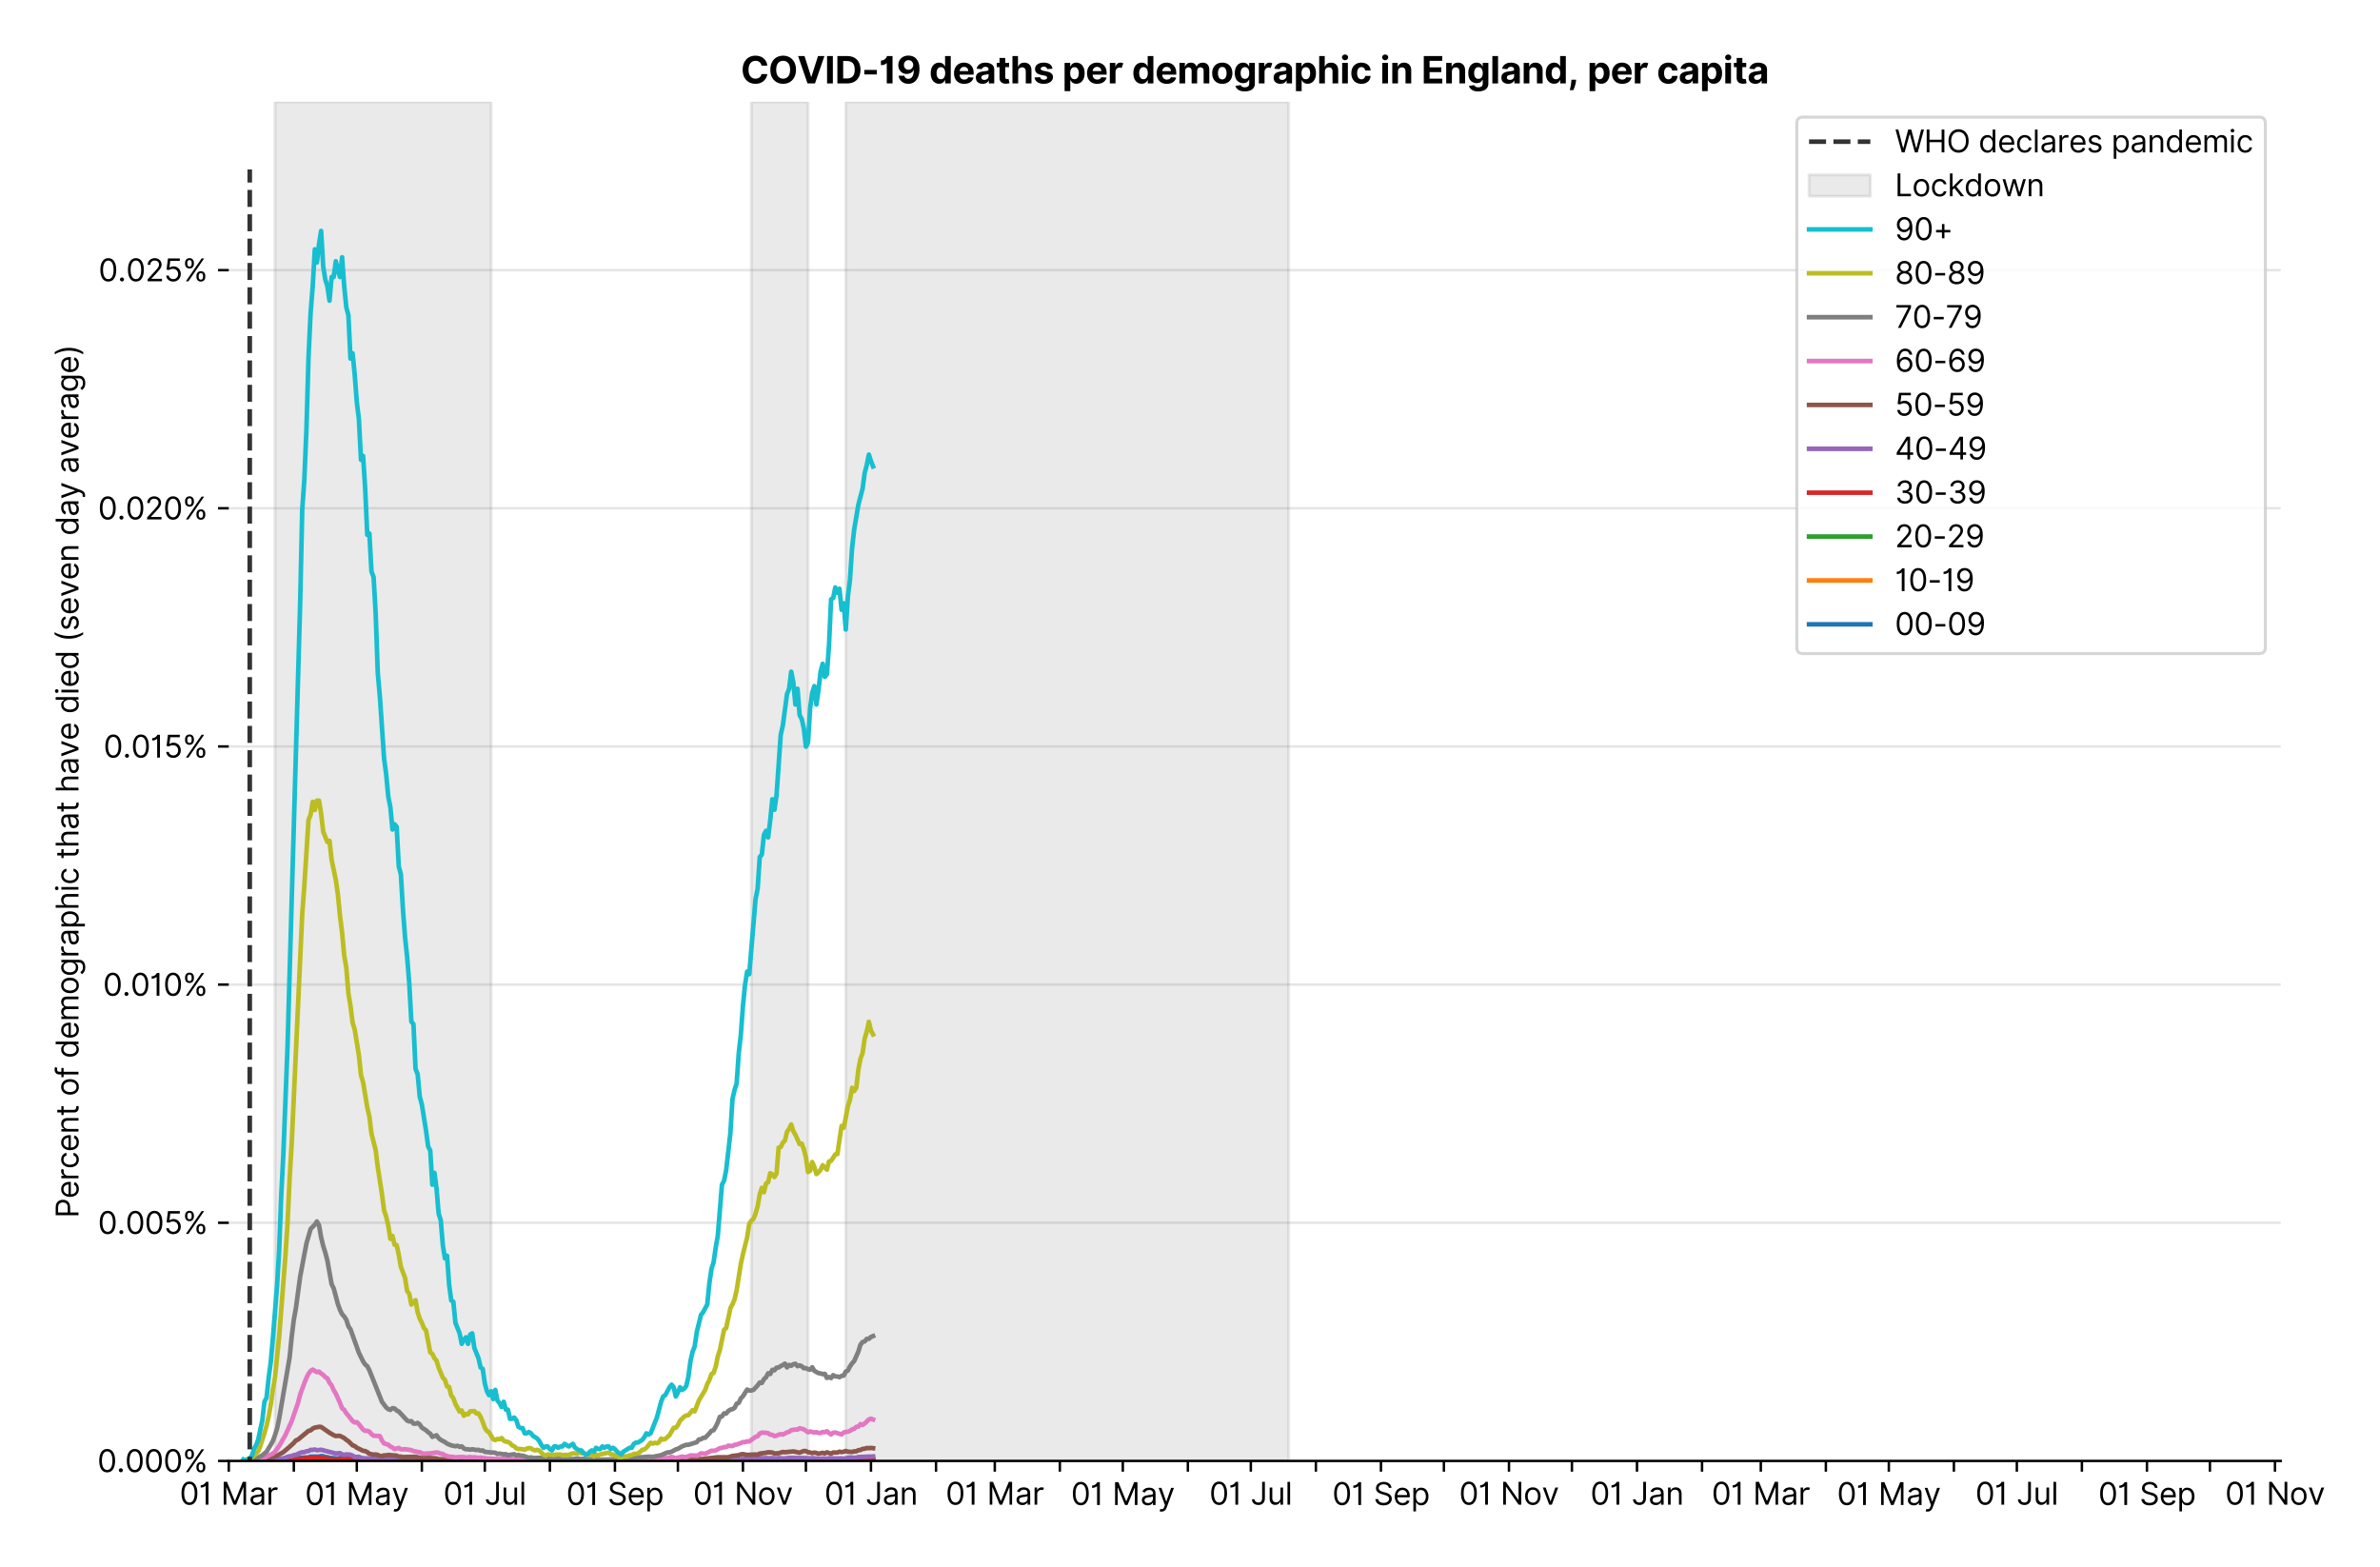 <?xml version="1.0" encoding="utf-8" standalone="no"?>
<!DOCTYPE svg PUBLIC "-//W3C//DTD SVG 1.1//EN"
  "http://www.w3.org/Graphics/SVG/1.1/DTD/svg11.dtd">
<svg xmlns:xlink="http://www.w3.org/1999/xlink" viewBox="0 0 776.663 511.234" xmlns="http://www.w3.org/2000/svg" version="1.1">
 <defs>
  <style type="text/css">*{stroke-linejoin: round; stroke-linecap: butt}</style>
 </defs>
 <g id="figure_1">
  <g id="patch_1">
   <path d="M 0 511.234 
L 776.663 511.234 
L 776.663 0 
L 0 0 
z
" style="fill: #ffffff"/>
  </g>
  <g id="axes_1">
   <g id="patch_2">
    <path d="M 74.655 476.745 
L 744.255 476.745 
L 744.255 33.225 
L 74.655 33.225 
z
" style="fill: #ffffff"/>
   </g>
   <g id="matplotlib.axis_1">
    <g id="xtick_1">
     <g id="line2d_1">
      <defs>
       <path id="m0409c4e761" d="M 0 0 
L 0 3.5 
" style="stroke: #000000; stroke-width: 0.8"/>
      </defs>
      <g>
       <use xlink:href="#m0409c4e761" x="74.655" y="476.745" style="stroke: #000000; stroke-width: 0.8"/>
      </g>
     </g>
     <g id="text_1">
      <!-- 01 Mar -->
      <g transform="translate(58.618 491.018) scale(0.1 -0.1)">
       <defs>
        <path id="Inter-Regular-30" d="M 2000 -64 
Q 1230 -64 806 561 
Q 382 1186 382 2327 
Q 382 3459 809 4088 
Q 1236 4718 2000 4718 
Q 2764 4718 3191 4088 
Q 3618 3459 3618 2327 
Q 3618 1186 3194 561 
Q 2771 -64 2000 -64 
z
M 2000 436 
Q 2509 436 2791 927 
Q 3073 1418 3073 2327 
Q 3073 3234 2789 3730 
Q 2505 4227 2000 4227 
Q 1496 4227 1211 3730 
Q 927 3234 927 2327 
Q 927 1418 1210 927 
Q 1493 436 2000 436 
z
" transform="scale(0.016)"/>
        <path id="Inter-Regular-31" d="M 1973 4655 
L 1973 0 
L 1409 0 
L 1409 3836 
L 1373 3836 
Q 1341 3773 1209 3692 
Q 1077 3611 868 3551 
Q 659 3491 391 3491 
L 391 3964 
Q 661 3964 859 4061 
Q 1057 4159 1190 4291 
Q 1323 4423 1392 4529 
Q 1461 4636 1473 4655 
L 1973 4655 
z
" transform="scale(0.016)"/>
        <path id="Inter-Regular-20" transform="scale(0.016)"/>
        <path id="Inter-Regular-4d" d="M 564 4655 
L 1236 4655 
L 2818 791 
L 2873 791 
L 4455 4655 
L 5127 4655 
L 5127 0 
L 4600 0 
L 4600 3536 
L 4555 3536 
L 3100 0 
L 2591 0 
L 1136 3536 
L 1091 3536 
L 1091 0 
L 564 0 
L 564 4655 
z
" transform="scale(0.016)"/>
        <path id="Inter-Regular-61" d="M 1518 -82 
Q 1186 -82 916 44 
Q 646 170 486 410 
Q 327 650 327 991 
Q 327 1291 445 1478 
Q 564 1666 761 1773 
Q 959 1880 1199 1933 
Q 1439 1986 1682 2018 
Q 2000 2059 2199 2080 
Q 2398 2102 2490 2154 
Q 2582 2207 2582 2336 
L 2582 2355 
Q 2582 2691 2399 2877 
Q 2216 3064 1846 3064 
Q 1461 3064 1243 2895 
Q 1025 2727 936 2536 
L 427 2718 
Q 564 3036 792 3214 
Q 1021 3393 1292 3464 
Q 1564 3536 1827 3536 
Q 1996 3536 2215 3496 
Q 2434 3457 2640 3334 
Q 2846 3211 2982 2963 
Q 3118 2716 3118 2300 
L 3118 0 
L 2582 0 
L 2582 473 
L 2555 473 
Q 2500 359 2373 229 
Q 2246 100 2034 9 
Q 1823 -82 1518 -82 
z
M 1600 400 
Q 1918 400 2137 525 
Q 2357 650 2469 847 
Q 2582 1045 2582 1264 
L 2582 1755 
Q 2548 1714 2433 1681 
Q 2318 1648 2169 1624 
Q 2021 1600 1881 1583 
Q 1741 1566 1655 1555 
Q 1446 1527 1265 1467 
Q 1084 1407 974 1287 
Q 864 1168 864 964 
Q 864 684 1072 542 
Q 1280 400 1600 400 
z
" transform="scale(0.016)"/>
        <path id="Inter-Regular-72" d="M 491 0 
L 491 3491 
L 1009 3491 
L 1009 2964 
L 1046 2964 
Q 1139 3223 1389 3384 
Q 1639 3545 1955 3545 
Q 2100 3545 2209 3511 
Q 2318 3477 2400 3418 
L 2218 2964 
Q 2161 2993 2085 3010 
Q 2009 3027 1909 3027 
Q 1527 3027 1277 2794 
Q 1027 2561 1027 2209 
L 1027 0 
L 491 0 
z
" transform="scale(0.016)"/>
       </defs>
       <use xlink:href="#Inter-Regular-30"/>
       <use xlink:href="#Inter-Regular-31" x="62.5"/>
       <use xlink:href="#Inter-Regular-20" x="106.676"/>
       <use xlink:href="#Inter-Regular-4d" x="134.801"/>
       <use xlink:href="#Inter-Regular-61" x="225.994"/>
       <use xlink:href="#Inter-Regular-72" x="282.386"/>
      </g>
     </g>
    </g>
    <g id="xtick_2">
     <g id="line2d_2">
      <g>
       <use xlink:href="#m0409c4e761" x="95.885" y="476.745" style="stroke: #000000; stroke-width: 0.8"/>
      </g>
     </g>
    </g>
    <g id="xtick_3">
     <g id="line2d_3">
      <g>
       <use xlink:href="#m0409c4e761" x="116.431" y="476.745" style="stroke: #000000; stroke-width: 0.8"/>
      </g>
     </g>
     <g id="text_2">
      <!-- 01 May -->
      <g transform="translate(99.528 491.117) scale(0.1 -0.1)">
       <defs>
        <path id="Inter-Regular-79" d="M 818 -1355 
Q 682 -1355 575 -1333 
Q 468 -1311 427 -1291 
L 564 -818 
Q 857 -893 1053 -814 
Q 1250 -736 1391 -345 
L 1509 -18 
L 218 3491 
L 800 3491 
L 1764 709 
L 1800 709 
L 2764 3491 
L 3346 3491 
L 1846 -564 
Q 1550 -1355 818 -1355 
z
" transform="scale(0.016)"/>
       </defs>
       <use xlink:href="#Inter-Regular-30"/>
       <use xlink:href="#Inter-Regular-31" x="62.5"/>
       <use xlink:href="#Inter-Regular-20" x="106.676"/>
       <use xlink:href="#Inter-Regular-4d" x="134.801"/>
       <use xlink:href="#Inter-Regular-61" x="225.994"/>
       <use xlink:href="#Inter-Regular-79" x="282.386"/>
      </g>
     </g>
    </g>
    <g id="xtick_4">
     <g id="line2d_4">
      <g>
       <use xlink:href="#m0409c4e761" x="137.662" y="476.745" style="stroke: #000000; stroke-width: 0.8"/>
      </g>
     </g>
    </g>
    <g id="xtick_5">
     <g id="line2d_5">
      <g>
       <use xlink:href="#m0409c4e761" x="158.207" y="476.745" style="stroke: #000000; stroke-width: 0.8"/>
      </g>
     </g>
     <g id="text_3">
      <!-- 01 Jul -->
      <g transform="translate(144.664 491.018) scale(0.1 -0.1)">
       <defs>
        <path id="Inter-Regular-4a" d="M 2346 4655 
L 2909 4655 
L 2909 1327 
Q 2909 657 2549 296 
Q 2189 -64 1582 -64 
Q 1200 -64 902 76 
Q 605 216 434 475 
Q 264 734 264 1091 
L 818 1091 
Q 818 795 1034 615 
Q 1250 436 1582 436 
Q 1948 436 2147 664 
Q 2346 893 2346 1327 
L 2346 4655 
z
" transform="scale(0.016)"/>
        <path id="Inter-Regular-75" d="M 2691 1427 
L 2691 3491 
L 3227 3491 
L 3227 0 
L 2691 0 
L 2691 591 
L 2655 591 
Q 2532 325 2273 140 
Q 2014 -45 1618 -45 
Q 1127 -45 809 280 
Q 491 605 491 1273 
L 491 3491 
L 1027 3491 
L 1027 1309 
Q 1027 927 1242 700 
Q 1457 473 1791 473 
Q 1991 473 2199 575 
Q 2407 677 2549 888 
Q 2691 1100 2691 1427 
z
" transform="scale(0.016)"/>
        <path id="Inter-Regular-6c" d="M 1027 4655 
L 1027 0 
L 491 0 
L 491 4655 
L 1027 4655 
z
" transform="scale(0.016)"/>
       </defs>
       <use xlink:href="#Inter-Regular-30"/>
       <use xlink:href="#Inter-Regular-31" x="62.5"/>
       <use xlink:href="#Inter-Regular-20" x="106.676"/>
       <use xlink:href="#Inter-Regular-4a" x="134.801"/>
       <use xlink:href="#Inter-Regular-75" x="189.063"/>
       <use xlink:href="#Inter-Regular-6c" x="247.159"/>
      </g>
     </g>
    </g>
    <g id="xtick_6">
     <g id="line2d_6">
      <g>
       <use xlink:href="#m0409c4e761" x="179.438" y="476.745" style="stroke: #000000; stroke-width: 0.8"/>
      </g>
     </g>
    </g>
    <g id="xtick_7">
     <g id="line2d_7">
      <g>
       <use xlink:href="#m0409c4e761" x="200.669" y="476.745" style="stroke: #000000; stroke-width: 0.8"/>
      </g>
     </g>
     <g id="text_4">
      <!-- 01 Sep -->
      <g transform="translate(184.781 491.117) scale(0.1 -0.1)">
       <defs>
        <path id="Inter-Regular-53" d="M 3109 3491 
Q 3068 3836 2777 4027 
Q 2486 4218 2064 4218 
Q 1600 4218 1318 3999 
Q 1036 3780 1036 3445 
Q 1036 3195 1189 3042 
Q 1343 2889 1553 2803 
Q 1764 2718 1936 2673 
L 2409 2545 
Q 2591 2498 2815 2414 
Q 3039 2330 3244 2185 
Q 3450 2041 3584 1816 
Q 3718 1591 3718 1264 
Q 3718 886 3521 581 
Q 3325 277 2949 97 
Q 2573 -82 2036 -82 
Q 1286 -82 845 272 
Q 405 627 364 1200 
L 946 1200 
Q 968 936 1124 764 
Q 1280 593 1519 510 
Q 1759 427 2036 427 
Q 2359 427 2616 533 
Q 2873 639 3023 828 
Q 3173 1018 3173 1273 
Q 3173 1505 3043 1650 
Q 2914 1795 2702 1886 
Q 2491 1977 2246 2045 
L 1673 2209 
Q 1127 2366 809 2657 
Q 491 2948 491 3418 
Q 491 3809 703 4101 
Q 916 4393 1276 4555 
Q 1636 4718 2082 4718 
Q 2532 4718 2882 4558 
Q 3232 4398 3437 4120 
Q 3643 3843 3655 3491 
L 3109 3491 
z
" transform="scale(0.016)"/>
        <path id="Inter-Regular-65" d="M 1955 -73 
Q 1450 -73 1085 151 
Q 721 375 524 778 
Q 327 1182 327 1718 
Q 327 2255 524 2665 
Q 721 3075 1074 3305 
Q 1427 3536 1900 3536 
Q 2173 3536 2439 3445 
Q 2705 3355 2923 3151 
Q 3141 2948 3270 2614 
Q 3400 2280 3400 1791 
L 3400 1564 
L 866 1564 
Q 884 1005 1183 707 
Q 1482 409 1955 409 
Q 2271 409 2498 545 
Q 2725 682 2827 955 
L 3346 809 
Q 3223 414 2854 170 
Q 2486 -73 1955 -73 
z
M 866 2027 
L 2855 2027 
Q 2855 2470 2595 2762 
Q 2336 3055 1900 3055 
Q 1593 3055 1368 2911 
Q 1143 2768 1013 2533 
Q 884 2298 866 2027 
z
" transform="scale(0.016)"/>
        <path id="Inter-Regular-70" d="M 491 -1309 
L 491 3491 
L 1009 3491 
L 1009 2936 
L 1073 2936 
Q 1132 3027 1237 3169 
Q 1343 3311 1542 3423 
Q 1741 3536 2082 3536 
Q 2523 3536 2859 3315 
Q 3196 3095 3384 2690 
Q 3573 2286 3573 1736 
Q 3573 1182 3384 776 
Q 3196 370 2861 148 
Q 2527 -73 2091 -73 
Q 1755 -73 1552 39 
Q 1350 152 1241 296 
Q 1132 441 1073 536 
L 1027 536 
L 1027 -1309 
L 491 -1309 
z
M 1018 1745 
Q 1018 1152 1276 780 
Q 1534 409 2018 409 
Q 2355 409 2581 587 
Q 2807 766 2921 1069 
Q 3036 1373 3036 1745 
Q 3036 2114 2923 2410 
Q 2811 2707 2585 2881 
Q 2359 3055 2018 3055 
Q 1527 3055 1272 2693 
Q 1018 2332 1018 1745 
z
" transform="scale(0.016)"/>
       </defs>
       <use xlink:href="#Inter-Regular-30"/>
       <use xlink:href="#Inter-Regular-31" x="62.5"/>
       <use xlink:href="#Inter-Regular-20" x="106.676"/>
       <use xlink:href="#Inter-Regular-53" x="134.801"/>
       <use xlink:href="#Inter-Regular-65" x="198.58"/>
       <use xlink:href="#Inter-Regular-70" x="256.818"/>
      </g>
     </g>
    </g>
    <g id="xtick_8">
     <g id="line2d_8">
      <g>
       <use xlink:href="#m0409c4e761" x="221.214" y="476.745" style="stroke: #000000; stroke-width: 0.8"/>
      </g>
     </g>
    </g>
    <g id="xtick_9">
     <g id="line2d_9">
      <g>
       <use xlink:href="#m0409c4e761" x="242.445" y="476.745" style="stroke: #000000; stroke-width: 0.8"/>
      </g>
     </g>
     <g id="text_5">
      <!-- 01 Nov -->
      <g transform="translate(226.174 491.018) scale(0.1 -0.1)">
       <defs>
        <path id="Inter-Regular-4e" d="M 4255 4655 
L 4255 0 
L 3709 0 
L 1173 3655 
L 1127 3655 
L 1127 0 
L 564 0 
L 564 4655 
L 1109 4655 
L 3655 991 
L 3700 991 
L 3700 4655 
L 4255 4655 
z
" transform="scale(0.016)"/>
        <path id="Inter-Regular-6f" d="M 1909 -73 
Q 1436 -73 1080 152 
Q 725 377 526 781 
Q 327 1186 327 1727 
Q 327 2273 526 2679 
Q 725 3086 1080 3311 
Q 1436 3536 1909 3536 
Q 2382 3536 2737 3311 
Q 3093 3086 3292 2679 
Q 3491 2273 3491 1727 
Q 3491 1186 3292 781 
Q 3093 377 2737 152 
Q 2382 -73 1909 -73 
z
M 1909 409 
Q 2268 409 2500 593 
Q 2732 777 2843 1077 
Q 2955 1377 2955 1727 
Q 2955 2077 2843 2379 
Q 2732 2682 2500 2868 
Q 2268 3055 1909 3055 
Q 1550 3055 1318 2868 
Q 1086 2682 975 2379 
Q 864 2077 864 1727 
Q 864 1377 975 1077 
Q 1086 777 1318 593 
Q 1550 409 1909 409 
z
" transform="scale(0.016)"/>
        <path id="Inter-Regular-76" d="M 3346 3491 
L 2055 0 
L 1509 0 
L 218 3491 
L 800 3491 
L 1764 709 
L 1800 709 
L 2764 3491 
L 3346 3491 
z
" transform="scale(0.016)"/>
       </defs>
       <use xlink:href="#Inter-Regular-30"/>
       <use xlink:href="#Inter-Regular-31" x="62.5"/>
       <use xlink:href="#Inter-Regular-20" x="106.676"/>
       <use xlink:href="#Inter-Regular-4e" x="134.801"/>
       <use xlink:href="#Inter-Regular-6f" x="210.085"/>
       <use xlink:href="#Inter-Regular-76" x="269.744"/>
      </g>
     </g>
    </g>
    <g id="xtick_10">
     <g id="line2d_10">
      <g>
       <use xlink:href="#m0409c4e761" x="262.991" y="476.745" style="stroke: #000000; stroke-width: 0.8"/>
      </g>
     </g>
    </g>
    <g id="xtick_11">
     <g id="line2d_11">
      <g>
       <use xlink:href="#m0409c4e761" x="284.221" y="476.745" style="stroke: #000000; stroke-width: 0.8"/>
      </g>
     </g>
     <g id="text_6">
      <!-- 01 Jan -->
      <g transform="translate(269.022 491.018) scale(0.1 -0.1)">
       <defs>
        <path id="Inter-Regular-6e" d="M 1027 2100 
L 1027 0 
L 491 0 
L 491 3491 
L 1009 3491 
L 1009 2945 
L 1055 2945 
Q 1177 3211 1427 3373 
Q 1677 3536 2073 3536 
Q 2602 3536 2928 3211 
Q 3255 2886 3255 2218 
L 3255 0 
L 2718 0 
L 2718 2182 
Q 2718 2593 2504 2824 
Q 2291 3055 1918 3055 
Q 1534 3055 1280 2806 
Q 1027 2557 1027 2100 
z
" transform="scale(0.016)"/>
       </defs>
       <use xlink:href="#Inter-Regular-30"/>
       <use xlink:href="#Inter-Regular-31" x="62.5"/>
       <use xlink:href="#Inter-Regular-20" x="106.676"/>
       <use xlink:href="#Inter-Regular-4a" x="134.801"/>
       <use xlink:href="#Inter-Regular-61" x="189.063"/>
       <use xlink:href="#Inter-Regular-6e" x="245.455"/>
      </g>
     </g>
    </g>
    <g id="xtick_12">
     <g id="line2d_12">
      <g>
       <use xlink:href="#m0409c4e761" x="305.452" y="476.745" style="stroke: #000000; stroke-width: 0.8"/>
      </g>
     </g>
    </g>
    <g id="xtick_13">
     <g id="line2d_13">
      <g>
       <use xlink:href="#m0409c4e761" x="324.628" y="476.745" style="stroke: #000000; stroke-width: 0.8"/>
      </g>
     </g>
     <g id="text_7">
      <!-- 01 Mar -->
      <g transform="translate(308.591 491.018) scale(0.1 -0.1)">
       <use xlink:href="#Inter-Regular-30"/>
       <use xlink:href="#Inter-Regular-31" x="62.5"/>
       <use xlink:href="#Inter-Regular-20" x="106.676"/>
       <use xlink:href="#Inter-Regular-4d" x="134.801"/>
       <use xlink:href="#Inter-Regular-61" x="225.994"/>
       <use xlink:href="#Inter-Regular-72" x="282.386"/>
      </g>
     </g>
    </g>
    <g id="xtick_14">
     <g id="line2d_14">
      <g>
       <use xlink:href="#m0409c4e761" x="345.859" y="476.745" style="stroke: #000000; stroke-width: 0.8"/>
      </g>
     </g>
    </g>
    <g id="xtick_15">
     <g id="line2d_15">
      <g>
       <use xlink:href="#m0409c4e761" x="366.405" y="476.745" style="stroke: #000000; stroke-width: 0.8"/>
      </g>
     </g>
     <g id="text_8">
      <!-- 01 May -->
      <g transform="translate(349.501 491.117) scale(0.1 -0.1)">
       <use xlink:href="#Inter-Regular-30"/>
       <use xlink:href="#Inter-Regular-31" x="62.5"/>
       <use xlink:href="#Inter-Regular-20" x="106.676"/>
       <use xlink:href="#Inter-Regular-4d" x="134.801"/>
       <use xlink:href="#Inter-Regular-61" x="225.994"/>
       <use xlink:href="#Inter-Regular-79" x="282.386"/>
      </g>
     </g>
    </g>
    <g id="xtick_16">
     <g id="line2d_16">
      <g>
       <use xlink:href="#m0409c4e761" x="387.635" y="476.745" style="stroke: #000000; stroke-width: 0.8"/>
      </g>
     </g>
    </g>
    <g id="xtick_17">
     <g id="line2d_17">
      <g>
       <use xlink:href="#m0409c4e761" x="408.181" y="476.745" style="stroke: #000000; stroke-width: 0.8"/>
      </g>
     </g>
     <g id="text_9">
      <!-- 01 Jul -->
      <g transform="translate(394.637 491.018) scale(0.1 -0.1)">
       <use xlink:href="#Inter-Regular-30"/>
       <use xlink:href="#Inter-Regular-31" x="62.5"/>
       <use xlink:href="#Inter-Regular-20" x="106.676"/>
       <use xlink:href="#Inter-Regular-4a" x="134.801"/>
       <use xlink:href="#Inter-Regular-75" x="189.063"/>
       <use xlink:href="#Inter-Regular-6c" x="247.159"/>
      </g>
     </g>
    </g>
    <g id="xtick_18">
     <g id="line2d_18">
      <g>
       <use xlink:href="#m0409c4e761" x="429.412" y="476.745" style="stroke: #000000; stroke-width: 0.8"/>
      </g>
     </g>
    </g>
    <g id="xtick_19">
     <g id="line2d_19">
      <g>
       <use xlink:href="#m0409c4e761" x="450.642" y="476.745" style="stroke: #000000; stroke-width: 0.8"/>
      </g>
     </g>
     <g id="text_10">
      <!-- 01 Sep -->
      <g transform="translate(434.755 491.117) scale(0.1 -0.1)">
       <use xlink:href="#Inter-Regular-30"/>
       <use xlink:href="#Inter-Regular-31" x="62.5"/>
       <use xlink:href="#Inter-Regular-20" x="106.676"/>
       <use xlink:href="#Inter-Regular-53" x="134.801"/>
       <use xlink:href="#Inter-Regular-65" x="198.58"/>
       <use xlink:href="#Inter-Regular-70" x="256.818"/>
      </g>
     </g>
    </g>
    <g id="xtick_20">
     <g id="line2d_20">
      <g>
       <use xlink:href="#m0409c4e761" x="471.188" y="476.745" style="stroke: #000000; stroke-width: 0.8"/>
      </g>
     </g>
    </g>
    <g id="xtick_21">
     <g id="line2d_21">
      <g>
       <use xlink:href="#m0409c4e761" x="492.419" y="476.745" style="stroke: #000000; stroke-width: 0.8"/>
      </g>
     </g>
     <g id="text_11">
      <!-- 01 Nov -->
      <g transform="translate(476.147 491.018) scale(0.1 -0.1)">
       <use xlink:href="#Inter-Regular-30"/>
       <use xlink:href="#Inter-Regular-31" x="62.5"/>
       <use xlink:href="#Inter-Regular-20" x="106.676"/>
       <use xlink:href="#Inter-Regular-4e" x="134.801"/>
       <use xlink:href="#Inter-Regular-6f" x="210.085"/>
       <use xlink:href="#Inter-Regular-76" x="269.744"/>
      </g>
     </g>
    </g>
    <g id="xtick_22">
     <g id="line2d_22">
      <g>
       <use xlink:href="#m0409c4e761" x="512.964" y="476.745" style="stroke: #000000; stroke-width: 0.8"/>
      </g>
     </g>
    </g>
    <g id="xtick_23">
     <g id="line2d_23">
      <g>
       <use xlink:href="#m0409c4e761" x="534.195" y="476.745" style="stroke: #000000; stroke-width: 0.8"/>
      </g>
     </g>
     <g id="text_12">
      <!-- 01 Jan -->
      <g transform="translate(518.996 491.018) scale(0.1 -0.1)">
       <use xlink:href="#Inter-Regular-30"/>
       <use xlink:href="#Inter-Regular-31" x="62.5"/>
       <use xlink:href="#Inter-Regular-20" x="106.676"/>
       <use xlink:href="#Inter-Regular-4a" x="134.801"/>
       <use xlink:href="#Inter-Regular-61" x="189.063"/>
       <use xlink:href="#Inter-Regular-6e" x="245.455"/>
      </g>
     </g>
    </g>
    <g id="xtick_24">
     <g id="line2d_24">
      <g>
       <use xlink:href="#m0409c4e761" x="555.426" y="476.745" style="stroke: #000000; stroke-width: 0.8"/>
      </g>
     </g>
    </g>
    <g id="xtick_25">
     <g id="line2d_25">
      <g>
       <use xlink:href="#m0409c4e761" x="574.602" y="476.745" style="stroke: #000000; stroke-width: 0.8"/>
      </g>
     </g>
     <g id="text_13">
      <!-- 01 Mar -->
      <g transform="translate(558.565 491.018) scale(0.1 -0.1)">
       <use xlink:href="#Inter-Regular-30"/>
       <use xlink:href="#Inter-Regular-31" x="62.5"/>
       <use xlink:href="#Inter-Regular-20" x="106.676"/>
       <use xlink:href="#Inter-Regular-4d" x="134.801"/>
       <use xlink:href="#Inter-Regular-61" x="225.994"/>
       <use xlink:href="#Inter-Regular-72" x="282.386"/>
      </g>
     </g>
    </g>
    <g id="xtick_26">
     <g id="line2d_26">
      <g>
       <use xlink:href="#m0409c4e761" x="595.832" y="476.745" style="stroke: #000000; stroke-width: 0.8"/>
      </g>
     </g>
    </g>
    <g id="xtick_27">
     <g id="line2d_27">
      <g>
       <use xlink:href="#m0409c4e761" x="616.378" y="476.745" style="stroke: #000000; stroke-width: 0.8"/>
      </g>
     </g>
     <g id="text_14">
      <!-- 01 May -->
      <g transform="translate(599.475 491.117) scale(0.1 -0.1)">
       <use xlink:href="#Inter-Regular-30"/>
       <use xlink:href="#Inter-Regular-31" x="62.5"/>
       <use xlink:href="#Inter-Regular-20" x="106.676"/>
       <use xlink:href="#Inter-Regular-4d" x="134.801"/>
       <use xlink:href="#Inter-Regular-61" x="225.994"/>
       <use xlink:href="#Inter-Regular-79" x="282.386"/>
      </g>
     </g>
    </g>
    <g id="xtick_28">
     <g id="line2d_28">
      <g>
       <use xlink:href="#m0409c4e761" x="637.609" y="476.745" style="stroke: #000000; stroke-width: 0.8"/>
      </g>
     </g>
    </g>
    <g id="xtick_29">
     <g id="line2d_29">
      <g>
       <use xlink:href="#m0409c4e761" x="658.154" y="476.745" style="stroke: #000000; stroke-width: 0.8"/>
      </g>
     </g>
     <g id="text_15">
      <!-- 01 Jul -->
      <g transform="translate(644.611 491.018) scale(0.1 -0.1)">
       <use xlink:href="#Inter-Regular-30"/>
       <use xlink:href="#Inter-Regular-31" x="62.5"/>
       <use xlink:href="#Inter-Regular-20" x="106.676"/>
       <use xlink:href="#Inter-Regular-4a" x="134.801"/>
       <use xlink:href="#Inter-Regular-75" x="189.063"/>
       <use xlink:href="#Inter-Regular-6c" x="247.159"/>
      </g>
     </g>
    </g>
    <g id="xtick_30">
     <g id="line2d_30">
      <g>
       <use xlink:href="#m0409c4e761" x="679.385" y="476.745" style="stroke: #000000; stroke-width: 0.8"/>
      </g>
     </g>
    </g>
    <g id="xtick_31">
     <g id="line2d_31">
      <g>
       <use xlink:href="#m0409c4e761" x="700.616" y="476.745" style="stroke: #000000; stroke-width: 0.8"/>
      </g>
     </g>
     <g id="text_16">
      <!-- 01 Sep -->
      <g transform="translate(684.728 491.117) scale(0.1 -0.1)">
       <use xlink:href="#Inter-Regular-30"/>
       <use xlink:href="#Inter-Regular-31" x="62.5"/>
       <use xlink:href="#Inter-Regular-20" x="106.676"/>
       <use xlink:href="#Inter-Regular-53" x="134.801"/>
       <use xlink:href="#Inter-Regular-65" x="198.58"/>
       <use xlink:href="#Inter-Regular-70" x="256.818"/>
      </g>
     </g>
    </g>
    <g id="xtick_32">
     <g id="line2d_32">
      <g>
       <use xlink:href="#m0409c4e761" x="721.161" y="476.745" style="stroke: #000000; stroke-width: 0.8"/>
      </g>
     </g>
    </g>
    <g id="xtick_33">
     <g id="line2d_33">
      <g>
       <use xlink:href="#m0409c4e761" x="742.392" y="476.745" style="stroke: #000000; stroke-width: 0.8"/>
      </g>
     </g>
     <g id="text_17">
      <!-- 01 Nov -->
      <g transform="translate(726.121 491.018) scale(0.1 -0.1)">
       <use xlink:href="#Inter-Regular-30"/>
       <use xlink:href="#Inter-Regular-31" x="62.5"/>
       <use xlink:href="#Inter-Regular-20" x="106.676"/>
       <use xlink:href="#Inter-Regular-4e" x="134.801"/>
       <use xlink:href="#Inter-Regular-6f" x="210.085"/>
       <use xlink:href="#Inter-Regular-76" x="269.744"/>
      </g>
     </g>
    </g>
   </g>
   <g id="matplotlib.axis_2">
    <g id="ytick_1">
     <g id="line2d_34">
      <path d="M 74.655 476.745 
L 744.255 476.745 
" clip-path="url(#pc9c6472d1e)" style="fill: none; stroke: #e5e5e5; stroke-width: 0.8; stroke-linecap: square"/>
     </g>
     <g id="line2d_35">
      <defs>
       <path id="m75a1dec4e2" d="M 0 0 
L -3.5 0 
" style="stroke: #000000; stroke-width: 0.8"/>
      </defs>
      <g>
       <use xlink:href="#m75a1dec4e2" x="74.655" y="476.745" style="stroke: #000000; stroke-width: 0.8"/>
      </g>
     </g>
     <g id="text_18">
      <!-- 0.000% -->
      <g transform="translate(31.773 480.382) scale(0.1 -0.1)">
       <defs>
        <path id="Inter-Regular-2e" d="M 882 -36 
Q 714 -36 593 84 
Q 473 205 473 373 
Q 473 541 593 661 
Q 714 782 882 782 
Q 1050 782 1170 661 
Q 1291 541 1291 373 
Q 1291 205 1170 84 
Q 1050 -36 882 -36 
z
" transform="scale(0.016)"/>
        <path id="Inter-Regular-25" d="M 2855 873 
L 2855 1118 
Q 2855 1373 2960 1585 
Q 3066 1798 3269 1926 
Q 3473 2055 3764 2055 
Q 4059 2055 4259 1926 
Q 4459 1798 4561 1585 
Q 4664 1373 4664 1118 
L 4664 873 
Q 4664 618 4560 405 
Q 4457 193 4256 64 
Q 4055 -64 3764 -64 
Q 3468 -64 3266 64 
Q 3064 193 2959 405 
Q 2855 618 2855 873 
z
M 536 3536 
L 536 3782 
Q 536 4036 642 4248 
Q 748 4461 951 4589 
Q 1155 4718 1446 4718 
Q 1741 4718 1941 4589 
Q 2141 4461 2243 4248 
Q 2346 4036 2346 3782 
L 2346 3536 
Q 2346 3282 2242 3069 
Q 2139 2857 1937 2728 
Q 1736 2600 1446 2600 
Q 1150 2600 948 2728 
Q 746 2857 641 3069 
Q 536 3282 536 3536 
z
M 709 0 
L 3909 4655 
L 4427 4655 
L 1227 0 
L 709 0 
z
M 3318 1118 
L 3318 873 
Q 3318 661 3418 494 
Q 3518 327 3764 327 
Q 4002 327 4101 494 
Q 4200 661 4200 873 
L 4200 1118 
Q 4200 1330 4104 1497 
Q 4009 1664 3764 1664 
Q 3525 1664 3421 1497 
Q 3318 1330 3318 1118 
z
M 1000 3782 
L 1000 3536 
Q 1000 3325 1100 3158 
Q 1200 2991 1446 2991 
Q 1684 2991 1783 3158 
Q 1882 3325 1882 3536 
L 1882 3782 
Q 1882 3993 1786 4160 
Q 1691 4327 1446 4327 
Q 1207 4327 1103 4160 
Q 1000 3993 1000 3782 
z
" transform="scale(0.016)"/>
       </defs>
       <use xlink:href="#Inter-Regular-30"/>
       <use xlink:href="#Inter-Regular-2e" x="62.5"/>
       <use xlink:href="#Inter-Regular-30" x="90.057"/>
       <use xlink:href="#Inter-Regular-30" x="152.557"/>
       <use xlink:href="#Inter-Regular-30" x="215.057"/>
       <use xlink:href="#Inter-Regular-25" x="277.557"/>
      </g>
     </g>
    </g>
    <g id="ytick_2">
     <g id="line2d_36">
      <path d="M 74.655 399.026 
L 744.255 399.026 
" clip-path="url(#pc9c6472d1e)" style="fill: none; stroke: #e5e5e5; stroke-width: 0.8; stroke-linecap: square"/>
     </g>
     <g id="line2d_37">
      <g>
       <use xlink:href="#m75a1dec4e2" x="74.655" y="399.026" style="stroke: #000000; stroke-width: 0.8"/>
      </g>
     </g>
     <g id="text_19">
      <!-- 0.005% -->
      <g transform="translate(31.944 402.663) scale(0.1 -0.1)">
       <defs>
        <path id="Inter-Regular-35" d="M 1936 -64 
Q 1536 -64 1216 95 
Q 896 255 702 532 
Q 509 809 491 1164 
L 1036 1164 
Q 1068 848 1324 642 
Q 1580 436 1936 436 
Q 2223 436 2447 570 
Q 2671 705 2799 940 
Q 2927 1175 2927 1473 
Q 2927 1777 2794 2017 
Q 2661 2257 2429 2395 
Q 2198 2534 1900 2536 
Q 1686 2539 1461 2472 
Q 1236 2405 1091 2300 
L 564 2364 
L 846 4655 
L 3264 4655 
L 3264 4155 
L 1318 4155 
L 1155 2782 
L 1182 2782 
Q 1325 2895 1541 2970 
Q 1757 3045 1991 3045 
Q 2418 3045 2753 2842 
Q 3089 2639 3281 2286 
Q 3473 1934 3473 1482 
Q 3473 1036 3274 687 
Q 3075 339 2727 137 
Q 2380 -64 1936 -64 
z
" transform="scale(0.016)"/>
       </defs>
       <use xlink:href="#Inter-Regular-30"/>
       <use xlink:href="#Inter-Regular-2e" x="62.5"/>
       <use xlink:href="#Inter-Regular-30" x="90.057"/>
       <use xlink:href="#Inter-Regular-30" x="152.557"/>
       <use xlink:href="#Inter-Regular-35" x="215.057"/>
       <use xlink:href="#Inter-Regular-25" x="275.852"/>
      </g>
     </g>
    </g>
    <g id="ytick_3">
     <g id="line2d_38">
      <path d="M 74.655 321.307 
L 744.255 321.307 
" clip-path="url(#pc9c6472d1e)" style="fill: none; stroke: #e5e5e5; stroke-width: 0.8; stroke-linecap: square"/>
     </g>
     <g id="line2d_39">
      <g>
       <use xlink:href="#m75a1dec4e2" x="74.655" y="321.307" style="stroke: #000000; stroke-width: 0.8"/>
      </g>
     </g>
     <g id="text_20">
      <!-- 0.010% -->
      <g transform="translate(33.606 324.944) scale(0.1 -0.1)">
       <use xlink:href="#Inter-Regular-30"/>
       <use xlink:href="#Inter-Regular-2e" x="62.5"/>
       <use xlink:href="#Inter-Regular-30" x="90.057"/>
       <use xlink:href="#Inter-Regular-31" x="152.557"/>
       <use xlink:href="#Inter-Regular-30" x="196.733"/>
       <use xlink:href="#Inter-Regular-25" x="259.233"/>
      </g>
     </g>
    </g>
    <g id="ytick_4">
     <g id="line2d_40">
      <path d="M 74.655 243.588 
L 744.255 243.588 
" clip-path="url(#pc9c6472d1e)" style="fill: none; stroke: #e5e5e5; stroke-width: 0.8; stroke-linecap: square"/>
     </g>
     <g id="line2d_41">
      <g>
       <use xlink:href="#m75a1dec4e2" x="74.655" y="243.588" style="stroke: #000000; stroke-width: 0.8"/>
      </g>
     </g>
     <g id="text_21">
      <!-- 0.015% -->
      <g transform="translate(33.777 247.225) scale(0.1 -0.1)">
       <use xlink:href="#Inter-Regular-30"/>
       <use xlink:href="#Inter-Regular-2e" x="62.5"/>
       <use xlink:href="#Inter-Regular-30" x="90.057"/>
       <use xlink:href="#Inter-Regular-31" x="152.557"/>
       <use xlink:href="#Inter-Regular-35" x="196.733"/>
       <use xlink:href="#Inter-Regular-25" x="257.528"/>
      </g>
     </g>
    </g>
    <g id="ytick_5">
     <g id="line2d_42">
      <path d="M 74.655 165.869 
L 744.255 165.869 
" clip-path="url(#pc9c6472d1e)" style="fill: none; stroke: #e5e5e5; stroke-width: 0.8; stroke-linecap: square"/>
     </g>
     <g id="line2d_43">
      <g>
       <use xlink:href="#m75a1dec4e2" x="74.655" y="165.869" style="stroke: #000000; stroke-width: 0.8"/>
      </g>
     </g>
     <g id="text_22">
      <!-- 0.020% -->
      <g transform="translate(31.972 169.506) scale(0.1 -0.1)">
       <defs>
        <path id="Inter-Regular-32" d="M 482 0 
L 482 409 
L 2018 2091 
Q 2289 2386 2464 2605 
Q 2639 2825 2724 3019 
Q 2809 3214 2809 3427 
Q 2809 3795 2553 4011 
Q 2298 4227 1918 4227 
Q 1514 4227 1275 3985 
Q 1036 3743 1036 3345 
L 500 3345 
Q 500 3755 688 4064 
Q 877 4373 1203 4545 
Q 1530 4718 1936 4718 
Q 2346 4718 2661 4545 
Q 2977 4373 3156 4079 
Q 3336 3786 3336 3427 
Q 3336 3170 3244 2926 
Q 3152 2682 2926 2383 
Q 2700 2084 2300 1655 
L 1255 536 
L 1255 500 
L 3418 500 
L 3418 0 
L 482 0 
z
" transform="scale(0.016)"/>
       </defs>
       <use xlink:href="#Inter-Regular-30"/>
       <use xlink:href="#Inter-Regular-2e" x="62.5"/>
       <use xlink:href="#Inter-Regular-30" x="90.057"/>
       <use xlink:href="#Inter-Regular-32" x="152.557"/>
       <use xlink:href="#Inter-Regular-30" x="213.068"/>
       <use xlink:href="#Inter-Regular-25" x="275.568"/>
      </g>
     </g>
    </g>
    <g id="ytick_6">
     <g id="line2d_44">
      <path d="M 74.655 88.15 
L 744.255 88.15 
" clip-path="url(#pc9c6472d1e)" style="fill: none; stroke: #e5e5e5; stroke-width: 0.8; stroke-linecap: square"/>
     </g>
     <g id="line2d_45">
      <g>
       <use xlink:href="#m75a1dec4e2" x="74.655" y="88.15" style="stroke: #000000; stroke-width: 0.8"/>
      </g>
     </g>
     <g id="text_23">
      <!-- 0.025% -->
      <g transform="translate(32.142 91.787) scale(0.1 -0.1)">
       <use xlink:href="#Inter-Regular-30"/>
       <use xlink:href="#Inter-Regular-2e" x="62.5"/>
       <use xlink:href="#Inter-Regular-30" x="90.057"/>
       <use xlink:href="#Inter-Regular-32" x="152.557"/>
       <use xlink:href="#Inter-Regular-35" x="213.068"/>
       <use xlink:href="#Inter-Regular-25" x="273.864"/>
      </g>
     </g>
    </g>
    <g id="text_24">
     <!-- Percent of demographic that have died (seven day average) -->
     <g transform="translate(25.614 397.458) rotate(-90) scale(0.1 -0.1)">
      <defs>
       <path id="Inter-Regular-50" d="M 564 0 
L 564 4655 
L 2136 4655 
Q 2684 4655 3033 4458 
Q 3382 4261 3550 3927 
Q 3718 3593 3718 3182 
Q 3718 2770 3551 2434 
Q 3384 2098 3036 1899 
Q 2689 1700 2146 1700 
L 1127 1700 
L 1127 0 
L 564 0 
z
M 1127 2200 
L 2127 2200 
Q 2689 2200 2926 2482 
Q 3164 2764 3164 3182 
Q 3164 3602 2925 3878 
Q 2686 4155 2118 4155 
L 1127 4155 
L 1127 2200 
z
" transform="scale(0.016)"/>
       <path id="Inter-Regular-63" d="M 1909 -73 
Q 1418 -73 1063 159 
Q 709 391 518 798 
Q 327 1205 327 1727 
Q 327 2259 524 2667 
Q 721 3075 1074 3305 
Q 1427 3536 1900 3536 
Q 2268 3536 2563 3400 
Q 2859 3264 3047 3018 
Q 3236 2773 3282 2445 
L 2746 2445 
Q 2684 2684 2474 2869 
Q 2264 3055 1909 3055 
Q 1439 3055 1151 2697 
Q 864 2339 864 1745 
Q 864 1139 1148 774 
Q 1432 409 1909 409 
Q 2223 409 2447 570 
Q 2671 732 2746 1018 
L 3282 1018 
Q 3236 709 3058 462 
Q 2880 216 2588 71 
Q 2296 -73 1909 -73 
z
" transform="scale(0.016)"/>
       <path id="Inter-Regular-74" d="M 2009 3491 
L 2009 3036 
L 1264 3036 
L 1264 1000 
Q 1264 773 1331 660 
Q 1398 548 1503 510 
Q 1609 473 1727 473 
Q 1816 473 1873 483 
Q 1930 493 1964 500 
L 2073 18 
Q 2018 -2 1920 -23 
Q 1823 -45 1673 -45 
Q 1446 -45 1228 52 
Q 1011 150 869 350 
Q 727 550 727 855 
L 727 3036 
L 200 3036 
L 200 3491 
L 727 3491 
L 727 4327 
L 1264 4327 
L 1264 3491 
L 2009 3491 
z
" transform="scale(0.016)"/>
       <path id="Inter-Regular-66" d="M 2046 3491 
L 2046 3036 
L 1264 3036 
L 1264 0 
L 727 0 
L 727 3036 
L 164 3036 
L 164 3491 
L 727 3491 
L 727 3973 
Q 727 4273 868 4473 
Q 1009 4673 1234 4773 
Q 1459 4873 1709 4873 
Q 1907 4873 2032 4841 
Q 2157 4809 2218 4782 
L 2064 4318 
Q 2023 4332 1951 4352 
Q 1880 4373 1764 4373 
Q 1498 4373 1381 4239 
Q 1264 4105 1264 3845 
L 1264 3491 
L 2046 3491 
z
" transform="scale(0.016)"/>
       <path id="Inter-Regular-64" d="M 1809 -73 
Q 1373 -73 1039 148 
Q 705 370 516 776 
Q 327 1182 327 1736 
Q 327 2286 516 2690 
Q 705 3095 1041 3315 
Q 1377 3536 1818 3536 
Q 2159 3536 2358 3423 
Q 2557 3311 2662 3169 
Q 2768 3027 2827 2936 
L 2873 2936 
L 2873 4655 
L 3409 4655 
L 3409 0 
L 2891 0 
L 2891 536 
L 2827 536 
Q 2768 441 2659 296 
Q 2550 152 2348 39 
Q 2146 -73 1809 -73 
z
M 1882 409 
Q 2366 409 2624 780 
Q 2882 1152 2882 1745 
Q 2882 2332 2627 2693 
Q 2373 3055 1882 3055 
Q 1541 3055 1315 2881 
Q 1089 2707 976 2410 
Q 864 2114 864 1745 
Q 864 1373 978 1069 
Q 1093 766 1319 587 
Q 1546 409 1882 409 
z
" transform="scale(0.016)"/>
       <path id="Inter-Regular-6d" d="M 491 0 
L 491 3491 
L 1009 3491 
L 1009 2945 
L 1055 2945 
Q 1164 3225 1407 3380 
Q 1650 3536 1991 3536 
Q 2336 3536 2567 3380 
Q 2798 3225 2927 2945 
L 2964 2945 
Q 3098 3216 3366 3376 
Q 3634 3536 4009 3536 
Q 4477 3536 4775 3244 
Q 5073 2952 5073 2336 
L 5073 0 
L 4536 0 
L 4536 2336 
Q 4536 2723 4325 2889 
Q 4114 3055 3827 3055 
Q 3459 3055 3257 2833 
Q 3055 2611 3055 2273 
L 3055 0 
L 2509 0 
L 2509 2391 
Q 2509 2689 2316 2872 
Q 2123 3055 1818 3055 
Q 1609 3055 1428 2943 
Q 1248 2832 1137 2635 
Q 1027 2439 1027 2182 
L 1027 0 
L 491 0 
z
" transform="scale(0.016)"/>
       <path id="Inter-Regular-67" d="M 1900 -1382 
Q 1316 -1382 976 -1169 
Q 636 -957 473 -682 
L 900 -382 
Q 973 -477 1084 -601 
Q 1196 -725 1390 -817 
Q 1584 -909 1900 -909 
Q 2323 -909 2598 -704 
Q 2873 -500 2873 -64 
L 2873 645 
L 2827 645 
Q 2768 550 2660 410 
Q 2552 270 2351 162 
Q 2150 55 1809 55 
Q 1386 55 1051 255 
Q 716 455 521 836 
Q 327 1218 327 1764 
Q 327 2300 516 2699 
Q 705 3098 1041 3317 
Q 1377 3536 1818 3536 
Q 2159 3536 2360 3423 
Q 2561 3311 2669 3169 
Q 2777 3027 2836 2936 
L 2891 2936 
L 2891 3491 
L 3409 3491 
L 3409 -100 
Q 3409 -550 3205 -833 
Q 3002 -1116 2660 -1249 
Q 2318 -1382 1900 -1382 
z
M 1882 536 
Q 2366 536 2624 864 
Q 2882 1193 2882 1773 
Q 2882 2339 2627 2697 
Q 2373 3055 1882 3055 
Q 1541 3055 1315 2882 
Q 1089 2709 976 2418 
Q 864 2127 864 1773 
Q 864 1227 1120 881 
Q 1377 536 1882 536 
z
" transform="scale(0.016)"/>
       <path id="Inter-Regular-68" d="M 1027 2100 
L 1027 0 
L 491 0 
L 491 4655 
L 1027 4655 
L 1027 2945 
L 1073 2945 
Q 1196 3216 1442 3376 
Q 1689 3536 2100 3536 
Q 2636 3536 2963 3213 
Q 3291 2891 3291 2218 
L 3291 0 
L 2755 0 
L 2755 2182 
Q 2755 2598 2540 2826 
Q 2325 3055 1946 3055 
Q 1548 3055 1287 2806 
Q 1027 2557 1027 2100 
z
" transform="scale(0.016)"/>
       <path id="Inter-Regular-69" d="M 491 0 
L 491 3491 
L 1027 3491 
L 1027 0 
L 491 0 
z
M 764 4073 
Q 607 4073 494 4179 
Q 382 4286 382 4436 
Q 382 4586 494 4693 
Q 607 4800 764 4800 
Q 921 4800 1033 4693 
Q 1146 4586 1146 4436 
Q 1146 4286 1033 4179 
Q 921 4073 764 4073 
z
" transform="scale(0.016)"/>
       <path id="Inter-Regular-28" d="M 682 1964 
Q 682 2823 906 3544 
Q 1130 4266 1546 4873 
L 2018 4873 
Q 1800 4573 1623 4095 
Q 1446 3618 1341 3061 
Q 1236 2505 1236 1964 
Q 1236 1423 1341 866 
Q 1446 309 1623 -168 
Q 1800 -645 2018 -945 
L 1546 -945 
Q 1130 -339 906 383 
Q 682 1105 682 1964 
z
" transform="scale(0.016)"/>
       <path id="Inter-Regular-73" d="M 2964 2709 
L 2482 2573 
Q 2411 2755 2245 2914 
Q 2080 3073 1727 3073 
Q 1407 3073 1194 2926 
Q 982 2780 982 2555 
Q 982 2355 1127 2239 
Q 1273 2123 1582 2045 
L 2100 1918 
Q 3027 1691 3027 973 
Q 3027 673 2855 436 
Q 2684 200 2377 63 
Q 2071 -73 1664 -73 
Q 1130 -73 780 159 
Q 430 391 336 836 
L 846 964 
Q 989 400 1655 400 
Q 2030 400 2251 560 
Q 2473 720 2473 945 
Q 2473 1316 1955 1436 
L 1373 1573 
Q 893 1686 669 1926 
Q 446 2166 446 2527 
Q 446 2823 613 3050 
Q 780 3277 1069 3406 
Q 1359 3536 1727 3536 
Q 2246 3536 2542 3309 
Q 2839 3082 2964 2709 
z
" transform="scale(0.016)"/>
       <path id="Inter-Regular-29" d="M 1638 1940 
Q 1638 1081 1414 359 
Q 1191 -362 775 -969 
L 302 -969 
Q 520 -669 697 -191 
Q 875 286 979 842 
Q 1084 1399 1084 1940 
Q 1084 2481 979 3038 
Q 875 3595 697 4072 
Q 520 4549 302 4849 
L 775 4849 
Q 1191 4243 1414 3521 
Q 1638 2799 1638 1940 
z
" transform="scale(0.016)"/>
      </defs>
      <use xlink:href="#Inter-Regular-50"/>
      <use xlink:href="#Inter-Regular-65" x="63.494"/>
      <use xlink:href="#Inter-Regular-72" x="121.733"/>
      <use xlink:href="#Inter-Regular-63" x="160.085"/>
      <use xlink:href="#Inter-Regular-65" x="215.909"/>
      <use xlink:href="#Inter-Regular-6e" x="274.148"/>
      <use xlink:href="#Inter-Regular-74" x="332.671"/>
      <use xlink:href="#Inter-Regular-20" x="369.034"/>
      <use xlink:href="#Inter-Regular-6f" x="397.159"/>
      <use xlink:href="#Inter-Regular-66" x="456.818"/>
      <use xlink:href="#Inter-Regular-20" x="492.898"/>
      <use xlink:href="#Inter-Regular-64" x="521.023"/>
      <use xlink:href="#Inter-Regular-65" x="583.097"/>
      <use xlink:href="#Inter-Regular-6d" x="641.335"/>
      <use xlink:href="#Inter-Regular-6f" x="728.267"/>
      <use xlink:href="#Inter-Regular-67" x="787.926"/>
      <use xlink:href="#Inter-Regular-72" x="848.864"/>
      <use xlink:href="#Inter-Regular-61" x="887.216"/>
      <use xlink:href="#Inter-Regular-70" x="943.608"/>
      <use xlink:href="#Inter-Regular-68" x="1004.546"/>
      <use xlink:href="#Inter-Regular-69" x="1063.637"/>
      <use xlink:href="#Inter-Regular-63" x="1087.358"/>
      <use xlink:href="#Inter-Regular-20" x="1143.182"/>
      <use xlink:href="#Inter-Regular-74" x="1171.307"/>
      <use xlink:href="#Inter-Regular-68" x="1207.671"/>
      <use xlink:href="#Inter-Regular-61" x="1266.762"/>
      <use xlink:href="#Inter-Regular-74" x="1323.154"/>
      <use xlink:href="#Inter-Regular-20" x="1359.517"/>
      <use xlink:href="#Inter-Regular-68" x="1387.642"/>
      <use xlink:href="#Inter-Regular-61" x="1446.733"/>
      <use xlink:href="#Inter-Regular-76" x="1503.125"/>
      <use xlink:href="#Inter-Regular-65" x="1558.807"/>
      <use xlink:href="#Inter-Regular-20" x="1617.046"/>
      <use xlink:href="#Inter-Regular-64" x="1645.171"/>
      <use xlink:href="#Inter-Regular-69" x="1707.245"/>
      <use xlink:href="#Inter-Regular-65" x="1730.966"/>
      <use xlink:href="#Inter-Regular-64" x="1789.205"/>
      <use xlink:href="#Inter-Regular-20" x="1851.279"/>
      <use xlink:href="#Inter-Regular-28" x="1879.404"/>
      <use xlink:href="#Inter-Regular-73" x="1915.625"/>
      <use xlink:href="#Inter-Regular-65" x="1967.898"/>
      <use xlink:href="#Inter-Regular-76" x="2026.137"/>
      <use xlink:href="#Inter-Regular-65" x="2081.819"/>
      <use xlink:href="#Inter-Regular-6e" x="2140.057"/>
      <use xlink:href="#Inter-Regular-20" x="2198.58"/>
      <use xlink:href="#Inter-Regular-64" x="2226.705"/>
      <use xlink:href="#Inter-Regular-61" x="2288.779"/>
      <use xlink:href="#Inter-Regular-79" x="2345.171"/>
      <use xlink:href="#Inter-Regular-20" x="2400.853"/>
      <use xlink:href="#Inter-Regular-61" x="2428.978"/>
      <use xlink:href="#Inter-Regular-76" x="2485.37"/>
      <use xlink:href="#Inter-Regular-65" x="2541.052"/>
      <use xlink:href="#Inter-Regular-72" x="2599.29"/>
      <use xlink:href="#Inter-Regular-61" x="2637.643"/>
      <use xlink:href="#Inter-Regular-67" x="2694.035"/>
      <use xlink:href="#Inter-Regular-65" x="2754.972"/>
      <use xlink:href="#Inter-Regular-29" x="2813.211"/>
     </g>
    </g>
   </g>
   <g id="patch_3">
    <path d="M 89.722 476.745 
L 89.722 33.225 
L 160.262 33.225 
L 160.262 476.745 
z
" clip-path="url(#pc9c6472d1e)" style="fill: #777777; opacity: 0.15; stroke: #777777; stroke-linejoin: miter"/>
   </g>
   <g id="patch_4">
    <path d="M 245.185 476.745 
L 245.185 33.225 
L 263.676 33.225 
L 263.676 476.745 
z
" clip-path="url(#pc9c6472d1e)" style="fill: #777777; opacity: 0.15; stroke: #777777; stroke-linejoin: miter"/>
   </g>
   <g id="patch_5">
    <path d="M 276.003 476.745 
L 276.003 33.225 
L 420.508 33.225 
L 420.508 476.745 
z
" clip-path="url(#pc9c6472d1e)" style="fill: #777777; opacity: 0.15; stroke: #777777; stroke-linejoin: miter"/>
   </g>
   <g id="line2d_46">
    <path d="M 79.449 476.745 
L 82.873 476.68 
L 89.722 476.583 
L 93.146 476.355 
L 94.516 476.258 
L 95.885 476.096 
L 97.255 475.998 
L 97.94 475.706 
L 100.679 475.576 
L 101.364 475.316 
L 104.104 475.316 
L 104.788 475.154 
L 105.473 475.219 
L 106.158 475.479 
L 106.843 475.511 
L 107.528 475.738 
L 110.267 475.966 
L 110.952 475.771 
L 112.322 475.901 
L 113.692 475.738 
L 115.746 476.388 
L 116.431 476.42 
L 117.116 476.323 
L 118.486 476.518 
L 120.54 476.388 
L 123.28 476.583 
L 128.074 476.453 
L 133.553 476.648 
L 135.607 476.615 
L 136.977 476.713 
L 141.771 476.615 
L 143.141 476.55 
L 147.25 476.648 
L 148.619 476.615 
L 152.729 476.68 
L 154.098 476.745 
L 222.584 476.648 
L 226.008 476.583 
L 246.554 476.485 
L 251.348 476.355 
L 255.457 476.453 
L 256.827 476.388 
L 269.155 476.485 
L 269.839 476.55 
L 270.524 476.453 
L 273.264 476.55 
L 274.633 476.453 
L 276.003 476.453 
L 277.373 476.355 
L 282.852 476.29 
L 283.537 476.225 
L 284.906 476.355 
L 284.906 476.355 
" clip-path="url(#pc9c6472d1e)" style="fill: none; stroke: #1f77b4; stroke-width: 1.5; stroke-linecap: square"/>
   </g>
   <g id="line2d_47">
    <path d="M 79.449 476.745 
L 97.255 476.642 
L 99.31 476.642 
L 284.906 476.745 
L 284.906 476.745 
" clip-path="url(#pc9c6472d1e)" style="fill: none; stroke: #ff7f0e; stroke-width: 1.5; stroke-linecap: square"/>
   </g>
   <g id="line2d_48">
    <path d="M 79.449 476.745 
L 91.776 476.654 
L 94.516 476.471 
L 95.885 476.319 
L 97.94 476.319 
L 99.31 476.349 
L 99.994 476.41 
L 101.364 476.379 
L 102.734 476.379 
L 105.473 476.593 
L 110.952 476.41 
L 114.376 476.654 
L 284.906 476.654 
L 284.906 476.654 
" clip-path="url(#pc9c6472d1e)" style="fill: none; stroke: #2ca02c; stroke-width: 1.5; stroke-linecap: square"/>
   </g>
   <g id="line2d_49">
    <path d="M 79.449 476.745 
L 88.352 476.657 
L 90.406 476.509 
L 91.091 476.362 
L 93.831 476.274 
L 94.516 476.333 
L 95.2 476.274 
L 95.885 476.333 
L 97.255 476.127 
L 97.94 476.127 
L 99.994 475.803 
L 101.364 475.773 
L 102.049 475.832 
L 102.734 475.656 
L 104.104 475.626 
L 104.788 475.803 
L 106.843 475.95 
L 108.213 476.303 
L 113.692 476.156 
L 117.801 476.421 
L 121.91 476.539 
L 124.649 476.48 
L 132.183 476.716 
L 228.063 476.627 
L 230.802 476.598 
L 246.554 476.539 
L 247.924 476.451 
L 251.348 476.509 
L 253.403 476.421 
L 256.827 476.362 
L 263.676 476.421 
L 265.045 476.598 
L 265.73 476.509 
L 266.415 476.598 
L 269.839 476.362 
L 270.524 476.451 
L 271.209 476.421 
L 272.579 476.509 
L 276.688 476.598 
L 278.058 476.509 
L 279.427 476.509 
L 280.797 476.362 
L 284.221 476.097 
L 284.906 476.156 
L 284.906 476.156 
" clip-path="url(#pc9c6472d1e)" style="fill: none; stroke: #d62728; stroke-width: 1.5; stroke-linecap: square"/>
   </g>
   <g id="line2d_50">
    <path d="M 79.449 476.745 
L 82.873 476.683 
L 86.982 476.62 
L 91.091 476.184 
L 93.146 475.717 
L 93.831 475.406 
L 94.516 475.219 
L 95.2 475.157 
L 95.885 474.845 
L 96.57 474.752 
L 97.94 474.098 
L 98.625 473.911 
L 99.31 473.88 
L 99.994 473.6 
L 100.679 473.537 
L 101.364 473.132 
L 102.049 473.164 
L 102.734 473.008 
L 103.419 473.257 
L 104.788 473.101 
L 109.582 474.316 
L 110.952 474.191 
L 111.637 474.596 
L 112.322 474.783 
L 113.007 474.596 
L 114.376 474.721 
L 115.061 475.001 
L 115.746 475.437 
L 117.116 475.406 
L 117.801 475.717 
L 118.486 475.873 
L 122.595 475.998 
L 123.28 475.966 
L 123.965 476.06 
L 124.649 475.966 
L 128.074 476.184 
L 132.868 476.247 
L 133.553 476.371 
L 134.922 476.371 
L 137.662 476.527 
L 141.086 476.465 
L 142.456 476.402 
L 143.825 476.34 
L 145.88 476.527 
L 147.25 476.62 
L 147.935 476.714 
L 149.304 476.652 
L 151.359 476.652 
L 157.523 476.558 
L 159.577 476.558 
L 162.317 476.652 
L 165.741 476.714 
L 176.014 476.62 
L 178.068 476.527 
L 183.547 476.683 
L 185.602 476.652 
L 189.711 476.745 
L 215.051 476.652 
L 217.79 476.62 
L 224.639 476.527 
L 226.008 476.496 
L 229.433 476.558 
L 231.487 476.496 
L 233.542 476.247 
L 236.281 476.153 
L 238.336 476.091 
L 240.391 476.247 
L 243.13 476.06 
L 243.815 475.873 
L 245.869 475.593 
L 246.554 475.748 
L 248.609 475.811 
L 249.294 475.873 
L 249.979 475.78 
L 250.663 475.904 
L 252.033 475.811 
L 253.403 475.935 
L 254.088 475.78 
L 255.457 475.935 
L 256.142 475.935 
L 257.512 475.748 
L 262.991 475.811 
L 264.361 475.904 
L 265.045 475.811 
L 267.1 475.998 
L 267.785 476.029 
L 268.47 475.904 
L 269.839 475.998 
L 270.524 475.842 
L 273.264 475.935 
L 274.633 475.873 
L 275.318 475.998 
L 277.373 475.593 
L 278.743 475.717 
L 279.427 475.655 
L 280.112 475.468 
L 284.906 475.281 
L 284.906 475.281 
" clip-path="url(#pc9c6472d1e)" style="fill: none; stroke: #9467bd; stroke-width: 1.5; stroke-linecap: square"/>
   </g>
   <g id="line2d_51">
    <path d="M 79.449 476.716 
L 84.243 476.657 
L 86.297 476.423 
L 86.982 476.247 
L 87.667 475.954 
L 88.352 475.807 
L 89.037 475.456 
L 90.406 475.045 
L 92.461 473.873 
L 94.516 472.115 
L 95.885 470.855 
L 96.57 470.035 
L 97.255 469.771 
L 100.679 466.929 
L 101.364 466.782 
L 102.049 466.167 
L 102.734 465.874 
L 104.104 465.61 
L 104.788 465.64 
L 107.528 467.544 
L 108.898 468.335 
L 109.582 468.628 
L 110.267 468.54 
L 110.952 468.57 
L 112.322 469.273 
L 113.007 469.859 
L 113.692 470.299 
L 115.061 471.646 
L 115.746 471.881 
L 116.431 472.438 
L 118.486 473.434 
L 119.171 473.522 
L 119.855 473.873 
L 120.54 474.401 
L 121.91 474.694 
L 122.595 474.635 
L 123.28 474.782 
L 123.965 475.104 
L 124.649 475.163 
L 125.334 474.928 
L 126.019 474.928 
L 126.704 474.782 
L 129.443 475.016 
L 130.128 475.368 
L 130.813 475.339 
L 131.498 475.485 
L 135.607 475.397 
L 137.662 475.837 
L 138.347 475.632 
L 142.456 475.925 
L 143.141 476.159 
L 145.195 476.218 
L 146.565 476.305 
L 148.619 476.335 
L 150.674 476.305 
L 154.783 476.393 
L 157.523 476.364 
L 159.577 476.423 
L 160.947 476.335 
L 162.317 476.393 
L 164.371 476.423 
L 166.426 476.598 
L 169.85 476.657 
L 173.274 476.598 
L 175.329 476.598 
L 177.384 476.598 
L 205.463 476.628 
L 206.832 476.745 
L 209.572 476.716 
L 215.051 476.628 
L 219.16 476.511 
L 221.214 476.511 
L 223.269 476.423 
L 229.433 476.071 
L 234.227 475.544 
L 237.651 475.544 
L 239.021 475.104 
L 241.075 474.87 
L 241.76 474.606 
L 242.445 474.518 
L 243.815 474.782 
L 246.554 474.635 
L 247.239 474.723 
L 247.924 474.342 
L 249.979 474.079 
L 250.663 473.903 
L 252.033 473.991 
L 252.718 474.313 
L 254.088 474.225 
L 255.457 473.815 
L 256.142 473.903 
L 258.882 473.639 
L 260.936 474.049 
L 262.306 473.492 
L 262.991 473.522 
L 263.676 473.903 
L 264.361 473.991 
L 265.045 474.196 
L 265.73 474.02 
L 266.415 474.137 
L 267.1 474.401 
L 268.47 474.079 
L 269.155 474.313 
L 269.839 473.932 
L 271.209 474.372 
L 271.894 473.991 
L 273.264 474.02 
L 273.949 473.727 
L 274.633 473.873 
L 275.318 473.756 
L 276.003 473.492 
L 276.688 473.727 
L 278.058 473.815 
L 278.743 473.61 
L 279.427 473.61 
L 280.112 473.229 
L 280.797 473.17 
L 281.482 472.819 
L 282.167 472.76 
L 282.852 472.526 
L 283.537 472.584 
L 284.221 472.496 
L 284.906 472.584 
L 284.906 472.584 
" clip-path="url(#pc9c6472d1e)" style="fill: none; stroke: #8c564b; stroke-width: 1.5; stroke-linecap: square"/>
   </g>
   <g id="line2d_52">
    <path d="M 79.449 476.707 
L 82.873 476.444 
L 83.558 476.369 
L 84.243 476.144 
L 84.928 476.069 
L 85.612 475.768 
L 86.297 475.655 
L 89.037 474.34 
L 89.722 473.701 
L 91.091 471.897 
L 93.146 468.289 
L 95.2 463.742 
L 96.57 459.758 
L 97.255 457.804 
L 97.94 455.098 
L 99.31 451.377 
L 99.994 449.649 
L 100.679 448.296 
L 101.364 447.356 
L 102.049 446.943 
L 103.419 447.77 
L 104.104 447.582 
L 104.788 448.22 
L 105.473 448.671 
L 106.158 449.386 
L 106.843 449.799 
L 107.528 451.227 
L 108.213 452.091 
L 108.898 453.67 
L 109.582 454.76 
L 110.952 457.804 
L 111.637 459.57 
L 112.322 460.059 
L 113.007 461.186 
L 113.692 461.975 
L 115.061 463.742 
L 115.746 464.193 
L 116.431 464.08 
L 117.116 464.756 
L 118.486 466.523 
L 119.171 466.936 
L 119.855 466.899 
L 120.54 467.199 
L 121.225 467.988 
L 121.91 468.515 
L 123.965 468.627 
L 124.649 470.093 
L 125.334 471.033 
L 126.704 471.446 
L 127.389 472.047 
L 128.074 472.348 
L 128.759 472.874 
L 130.128 472.498 
L 130.813 472.949 
L 131.498 472.987 
L 132.183 472.912 
L 134.237 473.212 
L 134.922 473.551 
L 135.607 473.626 
L 136.292 473.851 
L 136.977 473.851 
L 137.662 474.265 
L 138.347 474.377 
L 139.716 474.302 
L 140.401 474.265 
L 141.771 474.077 
L 142.456 473.964 
L 143.141 474.077 
L 143.825 474.377 
L 144.51 474.49 
L 145.195 474.903 
L 146.565 475.354 
L 147.25 475.354 
L 148.619 475.58 
L 149.989 475.467 
L 151.359 475.467 
L 152.044 475.655 
L 153.413 475.467 
L 154.098 475.618 
L 154.783 475.542 
L 156.153 475.73 
L 156.838 475.655 
L 159.577 476.031 
L 161.632 476.031 
L 162.317 476.144 
L 163.686 476.069 
L 165.741 475.993 
L 169.85 476.407 
L 170.535 476.332 
L 172.589 476.369 
L 173.959 476.181 
L 175.329 476.369 
L 176.699 476.256 
L 180.123 476.369 
L 180.808 476.294 
L 182.862 476.332 
L 183.547 476.294 
L 184.232 476.369 
L 184.917 476.332 
L 186.287 476.52 
L 189.026 476.557 
L 190.396 476.632 
L 191.081 476.52 
L 194.505 476.482 
L 196.56 476.332 
L 198.614 476.407 
L 199.299 476.369 
L 202.038 476.595 
L 204.093 476.632 
L 205.463 476.369 
L 208.887 476.256 
L 210.257 476.407 
L 213.681 476.106 
L 214.366 476.144 
L 215.736 475.693 
L 217.105 475.805 
L 217.79 475.805 
L 219.16 475.43 
L 220.53 475.843 
L 222.584 475.317 
L 223.269 475.467 
L 223.954 475.467 
L 225.324 474.941 
L 226.693 474.979 
L 227.378 475.054 
L 228.063 474.753 
L 228.748 474.265 
L 230.118 474.415 
L 232.172 473.4 
L 232.857 473.438 
L 233.542 473.325 
L 234.912 472.573 
L 235.597 472.461 
L 236.281 472.235 
L 236.966 472.235 
L 237.651 471.747 
L 239.021 471.897 
L 239.706 471.484 
L 240.391 471.408 
L 242.445 470.619 
L 243.13 470.582 
L 243.815 470.356 
L 244.5 470.394 
L 245.869 469.379 
L 246.554 468.89 
L 247.239 468.665 
L 247.924 467.801 
L 248.609 467.5 
L 249.979 467.575 
L 250.663 467.688 
L 251.348 468.176 
L 252.033 468.214 
L 252.718 468.627 
L 253.403 468.515 
L 254.088 468.176 
L 254.773 467.988 
L 255.457 468.139 
L 256.827 467.425 
L 257.512 467.237 
L 258.197 466.711 
L 259.567 466.485 
L 260.251 466.523 
L 260.936 466.072 
L 262.306 466.41 
L 263.676 467.387 
L 264.361 467.124 
L 265.73 467.462 
L 266.415 467.35 
L 267.1 467.613 
L 267.785 467.613 
L 268.47 467.312 
L 269.155 467.387 
L 269.839 467.049 
L 270.524 467.65 
L 271.209 468.101 
L 271.894 467.537 
L 272.579 467.462 
L 274.633 468.101 
L 275.318 467.462 
L 276.003 467.274 
L 276.688 467.237 
L 277.373 466.936 
L 278.058 466.448 
L 278.743 466.26 
L 279.427 465.621 
L 280.112 465.546 
L 280.797 464.719 
L 281.482 464.982 
L 282.167 464.531 
L 283.537 463.216 
L 284.221 462.953 
L 284.906 463.216 
L 284.906 463.216 
" clip-path="url(#pc9c6472d1e)" style="fill: none; stroke: #e377c2; stroke-width: 1.5; stroke-linecap: square"/>
   </g>
   <g id="line2d_53">
    <path d="M 79.449 476.604 
L 80.818 476.51 
L 82.873 476.322 
L 83.558 476.133 
L 84.243 475.663 
L 85.612 474.91 
L 86.982 473.734 
L 88.352 471.476 
L 89.037 470.206 
L 89.722 468.371 
L 90.406 466.207 
L 91.091 462.961 
L 94.516 442.919 
L 95.2 436.098 
L 95.885 430.641 
L 96.57 426.83 
L 97.94 416.668 
L 99.994 405.801 
L 101.364 401.049 
L 102.734 399.638 
L 103.419 398.603 
L 104.104 399.826 
L 104.788 403.778 
L 105.473 406.6 
L 106.158 408.765 
L 106.843 411.399 
L 108.213 419.067 
L 108.898 420.432 
L 110.267 425.56 
L 110.952 427.442 
L 111.637 428.853 
L 112.322 429.606 
L 113.007 430.641 
L 113.692 432.805 
L 114.376 433.793 
L 117.116 441.461 
L 118.486 444.237 
L 119.171 445.272 
L 119.855 445.836 
L 120.54 447.154 
L 124.649 457.456 
L 126.019 459.291 
L 126.704 459.856 
L 127.389 460.091 
L 128.074 459.526 
L 128.759 459.621 
L 129.443 460.279 
L 130.128 460.608 
L 132.868 463.572 
L 133.553 463.855 
L 134.237 463.761 
L 134.922 464.56 
L 135.607 464.607 
L 136.292 464.325 
L 136.977 464.843 
L 137.662 465.878 
L 139.031 466.724 
L 139.716 467.383 
L 140.401 467.853 
L 141.086 468.888 
L 142.456 468.371 
L 143.141 469.312 
L 143.825 469.876 
L 145.195 470.582 
L 145.88 471.1 
L 147.25 471.664 
L 148.619 471.946 
L 149.304 471.805 
L 149.989 472.135 
L 150.674 471.993 
L 151.359 472.652 
L 152.044 472.934 
L 152.729 472.934 
L 153.413 473.075 
L 154.098 472.934 
L 155.468 473.17 
L 156.153 473.123 
L 156.838 473.405 
L 157.523 473.311 
L 158.207 473.781 
L 160.262 473.969 
L 161.632 474.063 
L 162.317 474.487 
L 163.001 474.346 
L 164.371 474.581 
L 165.056 474.534 
L 165.741 474.863 
L 167.795 474.534 
L 168.48 475.004 
L 169.165 474.769 
L 169.85 475.004 
L 170.535 475.004 
L 171.905 475.475 
L 172.589 475.71 
L 173.274 475.569 
L 173.959 475.804 
L 176.699 475.71 
L 177.384 475.71 
L 178.068 475.898 
L 178.753 475.757 
L 182.862 476.086 
L 183.547 476.228 
L 186.287 476.133 
L 186.972 476.133 
L 188.341 475.945 
L 189.711 476.133 
L 190.396 476.039 
L 195.875 476.463 
L 196.56 476.322 
L 199.984 476.228 
L 200.669 476.18 
L 201.354 476.275 
L 202.038 476.133 
L 203.408 476.133 
L 206.148 475.851 
L 207.517 475.71 
L 208.202 475.569 
L 210.257 475.475 
L 211.626 475.334 
L 212.996 475.428 
L 215.736 474.863 
L 217.79 473.969 
L 218.475 473.922 
L 219.16 473.734 
L 220.53 472.981 
L 221.214 472.793 
L 222.584 471.993 
L 223.954 471.476 
L 224.639 471.476 
L 227.378 470.629 
L 228.063 469.735 
L 228.748 469.688 
L 229.433 469.218 
L 230.118 469.171 
L 231.487 467.759 
L 232.172 466.913 
L 232.857 466.724 
L 233.542 465.595 
L 234.227 464.184 
L 234.912 462.349 
L 235.597 462.208 
L 236.281 461.22 
L 236.966 461.267 
L 237.651 460.467 
L 238.336 459.997 
L 239.021 459.856 
L 239.706 459.432 
L 240.391 458.068 
L 241.075 457.786 
L 241.76 456.327 
L 242.445 455.622 
L 243.815 453.458 
L 244.5 453.787 
L 245.185 453.74 
L 245.869 453.552 
L 247.239 452.093 
L 247.924 451.152 
L 248.609 451.294 
L 249.294 450.07 
L 249.979 449.459 
L 250.663 448.141 
L 251.348 448.377 
L 252.033 447.012 
L 252.718 447.154 
L 253.403 446.307 
L 254.088 446.26 
L 254.773 445.789 
L 255.457 445.46 
L 256.142 444.989 
L 256.827 446.213 
L 257.512 445.413 
L 258.197 445.695 
L 258.882 445.178 
L 259.567 445.036 
L 260.251 445.836 
L 260.936 445.554 
L 261.621 445.836 
L 262.306 446.495 
L 262.991 446.448 
L 263.676 446.824 
L 264.361 446.965 
L 265.045 446.166 
L 265.73 447.342 
L 267.1 448.094 
L 267.785 448.189 
L 268.47 448.424 
L 269.155 448.33 
L 269.839 449.647 
L 270.524 449.365 
L 271.209 449.694 
L 271.894 448.753 
L 272.579 449.176 
L 273.264 449.176 
L 273.949 449.412 
L 274.633 448.988 
L 275.318 448.894 
L 276.003 447.577 
L 276.688 447.248 
L 277.373 445.883 
L 278.058 444.895 
L 278.743 444.143 
L 280.112 441.038 
L 280.797 438.827 
L 281.482 437.933 
L 282.167 437.744 
L 282.852 436.898 
L 283.537 436.898 
L 284.221 436.286 
L 284.906 436.004 
L 284.906 436.004 
" clip-path="url(#pc9c6472d1e)" style="fill: none; stroke: #7f7f7f; stroke-width: 1.5; stroke-linecap: square"/>
   </g>
   <g id="line2d_54">
    <path d="M 79.449 476.458 
L 81.503 476.075 
L 82.873 475.022 
L 84.243 473.586 
L 84.928 471.959 
L 86.297 467.651 
L 86.982 465.258 
L 87.667 462.29 
L 88.352 458.366 
L 89.037 453.484 
L 89.722 449.463 
L 91.091 436.253 
L 93.146 409.737 
L 93.831 399.207 
L 94.516 384.465 
L 95.2 372.978 
L 98.625 298.312 
L 99.31 289.027 
L 100.679 267.584 
L 101.364 265.861 
L 102.049 261.649 
L 102.734 264.329 
L 103.419 261.266 
L 104.104 261.266 
L 104.788 265.478 
L 105.473 271.413 
L 106.843 274.764 
L 107.528 274.381 
L 108.213 280.603 
L 109.582 287.112 
L 110.267 291.898 
L 110.952 298.886 
L 111.637 304.343 
L 112.322 311.809 
L 113.007 315.734 
L 113.692 324.158 
L 114.376 328.274 
L 115.061 333.731 
L 115.746 335.932 
L 117.116 344.356 
L 117.801 350.866 
L 118.486 353.163 
L 119.855 361.395 
L 120.54 364.363 
L 121.225 369.915 
L 122.595 375.371 
L 123.28 380.828 
L 124.649 389.73 
L 125.334 394.995 
L 126.019 397.005 
L 126.704 399.973 
L 127.389 404.281 
L 128.074 403.323 
L 128.759 406.195 
L 129.443 406.291 
L 130.128 409.45 
L 130.813 413.375 
L 132.183 417.012 
L 132.868 421.32 
L 133.553 422.181 
L 134.237 425.723 
L 135.607 424.287 
L 136.292 428.212 
L 136.977 430.318 
L 137.662 431.658 
L 138.347 433.381 
L 139.031 434.147 
L 140.401 441.326 
L 141.086 441.805 
L 141.771 443.241 
L 142.456 444.007 
L 143.141 446.304 
L 144.51 449.559 
L 145.195 450.325 
L 145.88 452.431 
L 146.565 452.622 
L 147.25 455.398 
L 147.935 456.26 
L 148.619 458.174 
L 149.989 460.663 
L 150.674 460.28 
L 151.359 462.003 
L 152.044 461.429 
L 152.729 461.525 
L 153.413 460.567 
L 154.783 460.472 
L 155.468 461.237 
L 156.153 461.237 
L 156.838 462.386 
L 157.523 464.013 
L 158.207 465.928 
L 158.892 466.981 
L 159.577 467.364 
L 160.947 469.661 
L 161.632 469.948 
L 162.317 469.566 
L 163.001 469.661 
L 163.686 469.278 
L 164.371 470.14 
L 165.056 470.427 
L 165.741 470.523 
L 166.426 470.906 
L 167.111 471.672 
L 167.795 471.959 
L 168.48 472.629 
L 169.165 472.82 
L 170.535 472.916 
L 171.22 473.107 
L 171.905 472.725 
L 172.589 472.533 
L 173.274 472.629 
L 173.959 473.107 
L 174.644 473.299 
L 175.329 473.107 
L 176.014 473.395 
L 177.384 474.735 
L 178.068 475.022 
L 178.753 474.639 
L 180.808 474.83 
L 181.493 474.639 
L 182.862 474.639 
L 183.547 474.83 
L 185.602 474.735 
L 186.972 474.256 
L 188.341 474.352 
L 189.026 474.065 
L 189.711 474.256 
L 190.396 474.065 
L 191.081 474.543 
L 191.766 474.83 
L 193.135 474.83 
L 193.82 475.213 
L 194.505 474.639 
L 195.19 475.022 
L 195.875 474.639 
L 197.929 474.16 
L 198.614 474.065 
L 199.299 474.543 
L 199.984 474.639 
L 200.669 475.118 
L 201.354 475.118 
L 202.038 475.596 
L 202.723 475.596 
L 203.408 475.309 
L 204.778 475.213 
L 205.463 474.926 
L 206.148 474.83 
L 206.832 474.448 
L 207.517 474.448 
L 208.202 474.256 
L 208.887 473.777 
L 209.572 473.107 
L 210.257 473.012 
L 210.942 472.437 
L 212.311 470.81 
L 212.996 471.097 
L 213.681 470.81 
L 214.366 471.001 
L 215.051 470.619 
L 215.736 469.47 
L 216.42 469.757 
L 217.105 469.566 
L 218.475 468.321 
L 219.845 465.928 
L 220.53 465.928 
L 221.214 465.066 
L 221.899 463.631 
L 223.269 462.29 
L 223.954 461.908 
L 224.639 461.812 
L 226.008 460.184 
L 226.693 460.567 
L 228.063 457.025 
L 230.118 453.579 
L 230.802 451.665 
L 231.487 450.325 
L 232.172 448.41 
L 232.857 448.027 
L 233.542 446.017 
L 234.227 442.667 
L 234.912 440.561 
L 236.281 433.956 
L 236.966 433.381 
L 238.336 426.968 
L 239.021 425.627 
L 239.706 424 
L 240.391 421.033 
L 241.76 412.417 
L 242.445 409.258 
L 243.815 403.802 
L 244.5 399.399 
L 245.185 398.346 
L 245.869 397.771 
L 246.554 396.048 
L 247.239 393.655 
L 247.924 389.73 
L 248.609 387.624 
L 249.294 389.06 
L 249.979 386.188 
L 250.663 385.805 
L 251.348 382.838 
L 252.033 383.221 
L 252.718 384.082 
L 253.403 382.934 
L 254.088 374.51 
L 254.773 374.318 
L 255.457 372.883 
L 256.142 372.212 
L 256.827 369.341 
L 257.512 368.383 
L 258.197 366.948 
L 258.882 369.149 
L 259.567 370.298 
L 260.936 373.361 
L 261.621 373.17 
L 262.306 374.988 
L 262.991 377.669 
L 263.676 382.455 
L 264.361 382.072 
L 265.045 379.2 
L 265.73 380.732 
L 266.415 383.125 
L 267.1 382.551 
L 267.785 381.689 
L 268.47 380.253 
L 269.839 381.689 
L 270.524 379.009 
L 271.209 378.818 
L 272.579 376.712 
L 273.264 376.616 
L 274.633 367.426 
L 275.318 368 
L 276.003 364.746 
L 276.688 360.917 
L 277.373 358.907 
L 278.058 354.982 
L 278.743 356.035 
L 279.427 354.982 
L 280.112 349.047 
L 280.797 345.505 
L 281.482 343.686 
L 282.167 338.9 
L 282.852 336.602 
L 283.537 333.443 
L 284.221 336.315 
L 284.906 337.56 
L 284.906 337.56 
" clip-path="url(#pc9c6472d1e)" style="fill: none; stroke: #bcbd22; stroke-width: 1.5; stroke-linecap: square"/>
   </g>
   <g id="line2d_55">
    <path d="M 79.449 476.316 
L 80.134 476.745 
L 81.503 475.886 
L 82.188 475.028 
L 82.873 472.881 
L 83.558 471.594 
L 84.243 469.877 
L 85.612 463.437 
L 86.297 457.427 
L 86.982 456.14 
L 87.667 449.7 
L 88.352 444.549 
L 89.037 436.822 
L 90.406 419.651 
L 91.091 408.06 
L 91.776 390.031 
L 92.461 376.723 
L 93.831 341.522 
L 97.94 197.285 
L 98.625 166.377 
L 99.31 156.503 
L 99.994 140.191 
L 100.679 116.58 
L 101.364 101.985 
L 102.049 93.399 
L 102.734 81.379 
L 103.419 85.672 
L 104.104 79.662 
L 104.788 75.369 
L 105.473 86.96 
L 106.158 91.253 
L 106.843 93.399 
L 107.528 98.121 
L 108.213 90.394 
L 108.898 90.394 
L 109.582 85.243 
L 110.267 88.248 
L 110.952 90.394 
L 111.637 83.955 
L 112.322 93.399 
L 113.007 100.268 
L 113.692 102.843 
L 114.376 117.009 
L 115.061 115.292 
L 115.746 122.161 
L 116.431 131.176 
L 117.116 136.756 
L 117.801 150.064 
L 118.486 148.776 
L 119.171 159.508 
L 119.855 174.533 
L 120.54 174.104 
L 121.225 186.553 
L 121.91 188.27 
L 122.595 200.29 
L 123.28 219.607 
L 123.965 227.334 
L 125.334 247.51 
L 126.019 252.662 
L 126.704 259.959 
L 127.389 263.393 
L 128.074 270.691 
L 128.759 268.974 
L 129.443 269.833 
L 130.128 282.711 
L 130.813 285.287 
L 131.498 296.877 
L 132.183 305.892 
L 132.868 312.331 
L 133.553 320.917 
L 134.237 333.366 
L 134.922 334.224 
L 135.607 348.82 
L 136.292 350.537 
L 136.977 357.835 
L 137.662 360.41 
L 139.031 368.996 
L 139.716 374.147 
L 140.401 375.435 
L 141.086 386.596 
L 141.771 382.733 
L 142.456 387.884 
L 143.141 396.041 
L 143.825 398.187 
L 144.51 406.343 
L 145.195 410.636 
L 145.88 409.778 
L 146.565 419.222 
L 147.25 424.373 
L 147.935 424.802 
L 148.619 431.671 
L 149.989 435.105 
L 150.674 438.539 
L 151.359 437.251 
L 152.044 436.393 
L 152.729 438.539 
L 153.413 435.534 
L 154.098 435.105 
L 154.783 439.827 
L 156.153 443.261 
L 156.838 446.266 
L 157.523 446.695 
L 158.207 451.418 
L 158.892 453.993 
L 159.577 455.281 
L 160.262 453.993 
L 160.947 456.569 
L 161.632 453.564 
L 162.317 456.998 
L 163.001 457.857 
L 163.686 459.145 
L 164.371 457.427 
L 165.056 460.003 
L 165.741 460.003 
L 166.426 463.008 
L 167.111 463.008 
L 167.795 462.579 
L 168.48 463.437 
L 169.165 465.584 
L 169.85 466.013 
L 170.535 466.013 
L 171.22 467.73 
L 171.905 467.73 
L 172.589 467.301 
L 173.274 467.73 
L 173.959 468.589 
L 175.329 469.447 
L 176.014 470.306 
L 176.699 471.594 
L 177.384 472.452 
L 178.068 472.023 
L 178.753 472.023 
L 179.438 472.881 
L 180.123 473.311 
L 180.808 472.023 
L 181.493 472.023 
L 182.178 472.452 
L 182.862 472.023 
L 183.547 472.023 
L 184.232 471.164 
L 185.602 472.023 
L 186.972 471.164 
L 187.656 472.452 
L 189.026 473.311 
L 189.711 473.311 
L 190.396 474.169 
L 191.081 474.599 
L 191.766 474.599 
L 192.45 473.74 
L 193.135 473.311 
L 193.82 473.74 
L 194.505 472.452 
L 195.19 472.881 
L 195.875 472.881 
L 196.56 472.023 
L 197.244 472.452 
L 197.929 472.023 
L 198.614 472.023 
L 199.299 472.881 
L 199.984 472.452 
L 200.669 472.881 
L 201.354 473.74 
L 202.723 474.599 
L 203.408 473.74 
L 205.463 472.452 
L 206.148 472.452 
L 206.832 471.164 
L 207.517 470.735 
L 208.202 470.735 
L 209.572 469.877 
L 210.257 469.018 
L 210.942 467.73 
L 211.626 468.159 
L 212.311 467.73 
L 214.366 462.579 
L 215.736 457.427 
L 216.42 455.71 
L 217.105 455.281 
L 218.475 452.705 
L 219.16 451.847 
L 219.845 452.705 
L 220.53 455.71 
L 221.214 454.423 
L 221.899 452.705 
L 222.584 453.564 
L 223.269 453.135 
L 223.954 452.276 
L 224.639 449.271 
L 225.324 444.12 
L 226.008 441.115 
L 226.693 439.398 
L 227.378 434.676 
L 228.748 429.095 
L 229.433 428.237 
L 230.802 425.661 
L 231.487 418.792 
L 232.172 414.07 
L 232.857 411.924 
L 233.542 407.202 
L 234.227 403.338 
L 235.597 386.596 
L 236.281 385.309 
L 236.966 381.874 
L 238.336 369.855 
L 239.021 358.693 
L 239.706 355.688 
L 240.391 353.542 
L 241.075 343.669 
L 241.76 337.659 
L 242.445 328.215 
L 243.13 321.346 
L 243.815 317.053 
L 244.5 317.912 
L 246.554 293.443 
L 247.239 290.009 
L 247.924 279.706 
L 248.609 278.848 
L 249.294 272.408 
L 249.979 271.121 
L 250.663 273.267 
L 251.348 267.686 
L 252.033 260.818 
L 252.718 264.252 
L 253.403 259.53 
L 254.773 239.783 
L 255.457 236.778 
L 256.827 226.476 
L 257.512 224.758 
L 258.197 219.178 
L 258.882 222.612 
L 259.567 229.91 
L 260.251 224.758 
L 260.936 233.344 
L 261.621 234.632 
L 262.306 237.637 
L 262.991 243.647 
L 263.676 242.359 
L 264.361 231.198 
L 265.045 226.046 
L 265.73 223.9 
L 266.415 229.91 
L 267.1 225.188 
L 267.785 219.178 
L 268.47 216.602 
L 269.155 220.895 
L 269.839 220.036 
L 270.524 210.592 
L 271.209 195.567 
L 271.894 195.138 
L 272.579 191.704 
L 273.264 193.421 
L 273.949 192.133 
L 274.633 199.002 
L 275.318 196.855 
L 276.003 205.441 
L 276.688 194.709 
L 277.373 189.128 
L 278.058 178.826 
L 278.743 172.816 
L 280.112 164.659 
L 281.482 159.508 
L 282.167 154.357 
L 282.852 151.781 
L 283.537 148.347 
L 284.221 150.493 
L 284.906 152.21 
L 284.906 152.21 
" clip-path="url(#pc9c6472d1e)" style="fill: none; stroke: #17becf; stroke-width: 1.5; stroke-linecap: square"/>
   </g>
   <g id="LineCollection_1">
    <path d="M 81.503 496.814 
L 81.503 55.301 
" clip-path="url(#pc9c6472d1e)" style="fill: none; stroke-dasharray: 5.55,2.4; stroke-dashoffset: 0; stroke: #333333; stroke-width: 1.5"/>
   </g>
   <g id="patch_6">
    <path d="M 74.655 476.745 
L 744.255 476.745 
" style="fill: none; stroke: #000000; stroke-width: 0.8; stroke-linejoin: miter; stroke-linecap: square"/>
   </g>
   <g id="text_25">
    <!-- COVID-19 deaths per demographic in England, per capita -->
    <g transform="translate(241.735 27.225) scale(0.12 -0.12)">
     <defs>
      <path id="Inter-Bold-43" d="M 4511 3025 
L 3516 3025 
Q 3459 3409 3188 3628 
Q 2918 3848 2514 3848 
Q 1973 3848 1647 3451 
Q 1321 3055 1321 2327 
Q 1321 1582 1649 1194 
Q 1977 807 2507 807 
Q 2900 807 3173 1012 
Q 3446 1218 3516 1591 
L 4511 1586 
Q 4459 1159 4207 782 
Q 3955 405 3522 170 
Q 3089 -64 2491 -64 
Q 1868 -64 1378 218 
Q 889 500 606 1034 
Q 323 1568 323 2327 
Q 323 3089 609 3623 
Q 896 4157 1386 4437 
Q 1877 4718 2491 4718 
Q 3030 4718 3463 4519 
Q 3896 4320 4172 3942 
Q 4448 3564 4511 3025 
z
" transform="scale(0.016)"/>
      <path id="Inter-Bold-4f" d="M 4682 2327 
Q 4682 1566 4394 1032 
Q 4107 498 3614 217 
Q 3121 -64 2502 -64 
Q 1882 -64 1389 218 
Q 896 500 609 1035 
Q 323 1570 323 2327 
Q 323 3089 609 3623 
Q 896 4157 1389 4437 
Q 1882 4718 2502 4718 
Q 3121 4718 3614 4437 
Q 4107 4157 4394 3623 
Q 4682 3089 4682 2327 
z
M 3684 2327 
Q 3684 3068 3361 3458 
Q 3039 3848 2502 3848 
Q 1966 3848 1643 3458 
Q 1321 3068 1321 2327 
Q 1321 1589 1643 1198 
Q 1966 807 2502 807 
Q 3039 807 3361 1198 
Q 3684 1589 3684 2327 
z
" transform="scale(0.016)"/>
      <path id="Inter-Bold-56" d="M 1246 4655 
L 2371 1118 
L 2414 1118 
L 3541 4655 
L 4632 4655 
L 3027 0 
L 1759 0 
L 152 4655 
L 1246 4655 
z
" transform="scale(0.016)"/>
      <path id="Inter-Bold-49" d="M 1389 4655 
L 1389 0 
L 405 0 
L 405 4655 
L 1389 4655 
z
" transform="scale(0.016)"/>
      <path id="Inter-Bold-44" d="M 2055 0 
L 405 0 
L 405 4655 
L 2068 4655 
Q 2771 4655 3278 4376 
Q 3786 4098 4059 3577 
Q 4332 3057 4332 2332 
Q 4332 1605 4058 1082 
Q 3784 559 3274 279 
Q 2764 0 2055 0 
z
M 1389 843 
L 2014 843 
Q 2671 843 3010 1197 
Q 3350 1552 3350 2332 
Q 3350 3107 3010 3459 
Q 2671 3811 2016 3811 
L 1389 3811 
L 1389 843 
z
" transform="scale(0.016)"/>
      <path id="Inter-Bold-2d" d="M 2561 2295 
L 2561 1527 
L 439 1527 
L 439 2295 
L 2561 2295 
z
" transform="scale(0.016)"/>
      <path id="Inter-Bold-31" d="M 2305 4655 
L 2305 0 
L 1323 0 
L 1323 3450 
L 1280 3450 
Q 1205 3334 961 3219 
Q 718 3105 332 3105 
L 332 3886 
Q 632 3886 857 4019 
Q 1082 4152 1209 4333 
Q 1336 4514 1341 4655 
L 2305 4655 
z
" transform="scale(0.016)"/>
      <path id="Inter-Bold-39" d="M 2061 4732 
Q 2421 4732 2753 4612 
Q 3086 4493 3348 4227 
Q 3611 3961 3766 3523 
Q 3921 3086 3921 2448 
Q 3921 1659 3686 1096 
Q 3452 534 3028 235 
Q 2605 -64 2027 -64 
Q 1561 -64 1204 117 
Q 848 298 631 610 
Q 414 923 368 1314 
L 1339 1314 
Q 1396 1059 1577 919 
Q 1759 780 2027 780 
Q 2482 780 2718 1176 
Q 2955 1573 2957 2264 
L 2925 2264 
Q 2771 1957 2453 1782 
Q 2136 1607 1752 1607 
Q 1341 1607 1016 1801 
Q 691 1995 506 2334 
Q 321 2673 323 3109 
Q 321 3582 539 3949 
Q 757 4316 1149 4525 
Q 1541 4734 2061 4732 
z
M 2068 3959 
Q 1725 3959 1500 3722 
Q 1275 3486 1277 3136 
Q 1275 2791 1496 2555 
Q 1718 2320 2059 2320 
Q 2284 2320 2465 2431 
Q 2646 2543 2751 2729 
Q 2857 2916 2859 3141 
Q 2857 3366 2753 3551 
Q 2650 3736 2473 3847 
Q 2296 3959 2068 3959 
z
" transform="scale(0.016)"/>
      <path id="Inter-Bold-20" transform="scale(0.016)"/>
      <path id="Inter-Bold-64" d="M 1673 -57 
Q 1275 -57 954 149 
Q 634 355 445 756 
Q 257 1157 257 1741 
Q 257 2341 451 2740 
Q 646 3139 967 3337 
Q 1289 3536 1671 3536 
Q 1964 3536 2160 3437 
Q 2357 3339 2478 3193 
Q 2600 3048 2664 2905 
L 2693 2905 
L 2693 4655 
L 3659 4655 
L 3659 0 
L 2705 0 
L 2705 559 
L 2664 559 
Q 2598 414 2473 272 
Q 2348 130 2151 36 
Q 1955 -57 1673 -57 
z
M 1980 714 
Q 2330 714 2522 997 
Q 2714 1280 2714 1745 
Q 2714 2214 2523 2490 
Q 2332 2766 1980 2766 
Q 1621 2766 1433 2483 
Q 1246 2200 1246 1745 
Q 1246 1289 1434 1001 
Q 1623 714 1980 714 
z
" transform="scale(0.016)"/>
      <path id="Inter-Bold-65" d="M 1977 -68 
Q 1441 -68 1052 151 
Q 664 370 455 773 
Q 246 1177 246 1730 
Q 246 2268 455 2675 
Q 664 3082 1044 3309 
Q 1425 3536 1939 3536 
Q 2400 3536 2771 3340 
Q 3143 3145 3361 2751 
Q 3580 2357 3580 1764 
L 3580 1498 
L 1202 1498 
L 1202 1495 
Q 1202 1105 1416 880 
Q 1630 655 1993 655 
Q 2236 655 2413 757 
Q 2591 859 2664 1059 
L 3559 1000 
Q 3457 514 3041 223 
Q 2625 -68 1977 -68 
z
M 1202 2098 
L 2668 2098 
Q 2666 2409 2468 2611 
Q 2271 2814 1955 2814 
Q 1632 2814 1425 2604 
Q 1218 2395 1202 2098 
z
" transform="scale(0.016)"/>
      <path id="Inter-Bold-61" d="M 1382 -66 
Q 882 -66 552 195 
Q 223 457 223 975 
Q 223 1366 407 1588 
Q 591 1811 890 1914 
Q 1189 2018 1534 2050 
Q 1989 2095 2184 2145 
Q 2380 2195 2380 2364 
L 2380 2377 
Q 2380 2593 2244 2711 
Q 2109 2830 1861 2830 
Q 1600 2830 1445 2716 
Q 1291 2602 1241 2427 
L 346 2500 
Q 446 2977 842 3256 
Q 1239 3536 1866 3536 
Q 2255 3536 2593 3413 
Q 2932 3291 3140 3030 
Q 3348 2770 3348 2355 
L 3348 0 
L 2430 0 
L 2430 484 
L 2402 484 
Q 2275 241 2021 87 
Q 1768 -66 1382 -66 
z
M 1659 602 
Q 1977 602 2181 787 
Q 2386 973 2386 1248 
L 2386 1618 
Q 2330 1580 2210 1550 
Q 2091 1520 1956 1498 
Q 1821 1477 1714 1461 
Q 1459 1425 1303 1318 
Q 1148 1211 1148 1007 
Q 1148 807 1292 704 
Q 1436 602 1659 602 
z
" transform="scale(0.016)"/>
      <path id="Inter-Bold-74" d="M 2243 3491 
L 2243 2764 
L 1586 2764 
L 1586 1073 
Q 1586 873 1677 802 
Q 1768 732 1914 732 
Q 1982 732 2050 744 
Q 2118 757 2155 764 
L 2307 43 
Q 2234 20 2102 -10 
Q 1971 -41 1782 -48 
Q 1255 -70 935 181 
Q 616 432 618 945 
L 618 2764 
L 141 2764 
L 141 3491 
L 618 3491 
L 618 4327 
L 1586 4327 
L 1586 3491 
L 2243 3491 
z
" transform="scale(0.016)"/>
      <path id="Inter-Bold-68" d="M 1355 2018 
L 1355 0 
L 386 0 
L 386 4655 
L 1327 4655 
L 1327 2875 
L 1368 2875 
Q 1489 3184 1751 3360 
Q 2014 3536 2411 3536 
Q 2957 3536 3289 3186 
Q 3621 2836 3618 2223 
L 3618 0 
L 2650 0 
L 2650 2050 
Q 2652 2373 2487 2552 
Q 2323 2732 2027 2732 
Q 1732 2732 1544 2544 
Q 1357 2357 1355 2018 
z
" transform="scale(0.016)"/>
      <path id="Inter-Bold-73" d="M 3291 2495 
L 2405 2441 
Q 2368 2609 2220 2729 
Q 2073 2850 1821 2850 
Q 1596 2850 1440 2755 
Q 1284 2661 1286 2505 
Q 1284 2380 1385 2293 
Q 1486 2207 1730 2155 
L 2361 2027 
Q 3368 1820 3371 1082 
Q 3371 739 3169 479 
Q 2968 220 2618 76 
Q 2268 -68 1816 -68 
Q 1123 -68 711 221 
Q 300 511 232 1011 
L 1184 1061 
Q 1230 848 1394 739 
Q 1559 630 1818 630 
Q 2073 630 2228 730 
Q 2384 830 2386 984 
Q 2380 1243 1939 1332 
L 1334 1452 
Q 321 1655 325 2450 
Q 323 2955 728 3245 
Q 1134 3536 1805 3536 
Q 2466 3536 2846 3256 
Q 3227 2977 3291 2495 
z
" transform="scale(0.016)"/>
      <path id="Inter-Bold-70" d="M 386 -1309 
L 386 3491 
L 1341 3491 
L 1341 2905 
L 1384 2905 
Q 1450 3048 1570 3193 
Q 1691 3339 1888 3437 
Q 2086 3536 2377 3536 
Q 2761 3536 3081 3337 
Q 3402 3139 3596 2740 
Q 3791 2341 3791 1741 
Q 3791 1157 3602 756 
Q 3414 355 3093 149 
Q 2773 -57 2375 -57 
Q 2093 -57 1896 36 
Q 1700 130 1576 272 
Q 1452 414 1384 559 
L 1355 559 
L 1355 -1309 
L 386 -1309 
z
M 1334 1745 
Q 1334 1280 1526 997 
Q 1718 714 2068 714 
Q 2425 714 2613 1001 
Q 2802 1289 2802 1745 
Q 2802 2200 2614 2483 
Q 2427 2766 2068 2766 
Q 1716 2766 1525 2490 
Q 1334 2214 1334 1745 
z
" transform="scale(0.016)"/>
      <path id="Inter-Bold-72" d="M 386 0 
L 386 3491 
L 1325 3491 
L 1325 2882 
L 1361 2882 
Q 1457 3207 1681 3374 
Q 1905 3541 2200 3541 
Q 2341 3541 2461 3507 
Q 2582 3473 2677 3414 
L 2386 2614 
Q 2318 2648 2237 2671 
Q 2157 2695 2057 2695 
Q 1764 2695 1560 2495 
Q 1357 2295 1355 1975 
L 1355 0 
L 386 0 
z
" transform="scale(0.016)"/>
      <path id="Inter-Bold-6d" d="M 386 0 
L 386 3491 
L 1309 3491 
L 1309 2875 
L 1350 2875 
Q 1459 3184 1715 3360 
Q 1971 3536 2323 3536 
Q 2682 3536 2934 3358 
Q 3186 3180 3271 2875 
L 3307 2875 
Q 3414 3175 3694 3355 
Q 3975 3536 4359 3536 
Q 4848 3536 5153 3226 
Q 5459 2916 5459 2348 
L 5459 0 
L 4493 0 
L 4493 2157 
Q 4493 2448 4338 2593 
Q 4184 2739 3952 2739 
Q 3689 2739 3541 2570 
Q 3393 2402 3393 2132 
L 3393 0 
L 2455 0 
L 2455 2177 
Q 2455 2434 2308 2586 
Q 2161 2739 1923 2739 
Q 1682 2739 1518 2562 
Q 1355 2386 1355 2095 
L 1355 0 
L 386 0 
z
" transform="scale(0.016)"/>
      <path id="Inter-Bold-6f" d="M 1964 -68 
Q 1434 -68 1049 158 
Q 664 384 455 789 
Q 246 1195 246 1732 
Q 246 2273 455 2678 
Q 664 3084 1049 3310 
Q 1434 3536 1964 3536 
Q 2493 3536 2878 3310 
Q 3264 3084 3473 2678 
Q 3682 2273 3682 1732 
Q 3682 1195 3473 789 
Q 3264 384 2878 158 
Q 2493 -68 1964 -68 
z
M 1968 682 
Q 2327 682 2512 982 
Q 2698 1282 2698 1739 
Q 2698 2195 2512 2496 
Q 2327 2798 1968 2798 
Q 1602 2798 1416 2496 
Q 1230 2195 1230 1739 
Q 1230 1282 1416 982 
Q 1602 682 1968 682 
z
" transform="scale(0.016)"/>
      <path id="Inter-Bold-67" d="M 1959 -1359 
Q 1255 -1359 852 -1082 
Q 450 -805 364 -409 
L 1259 -289 
Q 1318 -430 1489 -547 
Q 1661 -664 1982 -664 
Q 2298 -664 2503 -514 
Q 2709 -364 2709 -20 
L 2709 618 
L 2668 618 
Q 2573 402 2332 226 
Q 2091 50 1673 50 
Q 1280 50 958 234 
Q 636 418 446 795 
Q 257 1173 257 1752 
Q 257 2348 451 2743 
Q 646 3139 967 3337 
Q 1289 3536 1671 3536 
Q 1964 3536 2161 3437 
Q 2359 3339 2482 3193 
Q 2605 3048 2668 2905 
L 2705 2905 
L 2705 3491 
L 3666 3491 
L 3666 -34 
Q 3666 -468 3446 -763 
Q 3227 -1059 2843 -1209 
Q 2459 -1359 1959 -1359 
z
M 1980 777 
Q 2330 777 2522 1036 
Q 2714 1295 2714 1757 
Q 2714 2216 2523 2491 
Q 2332 2766 1980 2766 
Q 1621 2766 1433 2484 
Q 1246 2202 1246 1757 
Q 1246 1305 1434 1041 
Q 1623 777 1980 777 
z
" transform="scale(0.016)"/>
      <path id="Inter-Bold-69" d="M 386 0 
L 386 3491 
L 1355 3491 
L 1355 0 
L 386 0 
z
M 876 3941 
Q 662 3941 507 4085 
Q 353 4230 353 4432 
Q 353 4634 507 4777 
Q 662 4920 876 4920 
Q 1092 4920 1246 4777 
Q 1401 4634 1401 4432 
Q 1401 4230 1246 4085 
Q 1092 3941 876 3941 
z
" transform="scale(0.016)"/>
      <path id="Inter-Bold-63" d="M 1964 -68 
Q 1427 -68 1042 160 
Q 657 389 451 795 
Q 246 1202 246 1732 
Q 246 2268 453 2674 
Q 661 3080 1045 3308 
Q 1430 3536 1959 3536 
Q 2416 3536 2760 3370 
Q 3105 3205 3303 2905 
Q 3502 2605 3523 2200 
L 2609 2200 
Q 2571 2461 2406 2621 
Q 2241 2782 1975 2782 
Q 1639 2782 1434 2511 
Q 1230 2241 1230 1745 
Q 1230 1245 1433 971 
Q 1636 698 1975 698 
Q 2225 698 2395 849 
Q 2566 1000 2609 1280 
L 3523 1280 
Q 3500 880 3305 575 
Q 3111 270 2770 101 
Q 2430 -68 1964 -68 
z
" transform="scale(0.016)"/>
      <path id="Inter-Bold-6e" d="M 1355 2018 
L 1355 0 
L 386 0 
L 386 3491 
L 1309 3491 
L 1309 2875 
L 1350 2875 
Q 1468 3180 1739 3358 
Q 2011 3536 2400 3536 
Q 2946 3536 3275 3185 
Q 3605 2834 3605 2223 
L 3605 0 
L 2636 0 
L 2636 2050 
Q 2639 2370 2473 2551 
Q 2307 2732 2016 2732 
Q 1723 2732 1540 2544 
Q 1357 2357 1355 2018 
z
" transform="scale(0.016)"/>
      <path id="Inter-Bold-45" d="M 405 0 
L 405 4655 
L 3541 4655 
L 3541 3843 
L 1389 3843 
L 1389 2734 
L 3380 2734 
L 3380 1923 
L 1389 1923 
L 1389 811 
L 3550 811 
L 3550 0 
L 405 0 
z
" transform="scale(0.016)"/>
      <path id="Inter-Bold-6c" d="M 1355 4655 
L 1355 0 
L 386 0 
L 386 4655 
L 1355 4655 
z
" transform="scale(0.016)"/>
      <path id="Inter-Bold-2c" d="M 1439 636 
L 1414 386 
Q 1384 86 1301 -212 
Q 1218 -511 1128 -754 
Q 1039 -998 984 -1136 
L 357 -1136 
Q 391 -1002 450 -763 
Q 509 -525 561 -226 
Q 614 73 627 382 
L 639 636 
L 1439 636 
z
" transform="scale(0.016)"/>
     </defs>
     <use xlink:href="#Inter-Bold-43"/>
     <use xlink:href="#Inter-Bold-4f" x="75.213"/>
     <use xlink:href="#Inter-Bold-56" x="153.409"/>
     <use xlink:href="#Inter-Bold-49" x="228.196"/>
     <use xlink:href="#Inter-Bold-44" x="256.25"/>
     <use xlink:href="#Inter-Bold-2d" x="328.977"/>
     <use xlink:href="#Inter-Bold-31" x="375.852"/>
     <use xlink:href="#Inter-Bold-39" x="423.26"/>
     <use xlink:href="#Inter-Bold-20" x="489.276"/>
     <use xlink:href="#Inter-Bold-64" x="512.465"/>
     <use xlink:href="#Inter-Bold-65" x="575.994"/>
     <use xlink:href="#Inter-Bold-61" x="635.76"/>
     <use xlink:href="#Inter-Bold-74" x="693.786"/>
     <use xlink:href="#Inter-Bold-68" x="732.635"/>
     <use xlink:href="#Inter-Bold-73" x="795.064"/>
     <use xlink:href="#Inter-Bold-20" x="851.243"/>
     <use xlink:href="#Inter-Bold-70" x="874.432"/>
     <use xlink:href="#Inter-Bold-65" x="937.678"/>
     <use xlink:href="#Inter-Bold-72" x="997.443"/>
     <use xlink:href="#Inter-Bold-20" x="1040.306"/>
     <use xlink:href="#Inter-Bold-64" x="1063.495"/>
     <use xlink:href="#Inter-Bold-65" x="1127.024"/>
     <use xlink:href="#Inter-Bold-6d" x="1186.79"/>
     <use xlink:href="#Inter-Bold-6f" x="1277.983"/>
     <use xlink:href="#Inter-Bold-67" x="1339.347"/>
     <use xlink:href="#Inter-Bold-72" x="1402.664"/>
     <use xlink:href="#Inter-Bold-61" x="1445.526"/>
     <use xlink:href="#Inter-Bold-70" x="1503.551"/>
     <use xlink:href="#Inter-Bold-68" x="1566.797"/>
     <use xlink:href="#Inter-Bold-69" x="1629.226"/>
     <use xlink:href="#Inter-Bold-63" x="1656.428"/>
     <use xlink:href="#Inter-Bold-20" x="1715.164"/>
     <use xlink:href="#Inter-Bold-69" x="1738.353"/>
     <use xlink:href="#Inter-Bold-6e" x="1765.554"/>
     <use xlink:href="#Inter-Bold-20" x="1827.735"/>
     <use xlink:href="#Inter-Bold-45" x="1850.924"/>
     <use xlink:href="#Inter-Bold-6e" x="1912.181"/>
     <use xlink:href="#Inter-Bold-67" x="1974.361"/>
     <use xlink:href="#Inter-Bold-6c" x="2037.678"/>
     <use xlink:href="#Inter-Bold-61" x="2064.88"/>
     <use xlink:href="#Inter-Bold-6e" x="2122.905"/>
     <use xlink:href="#Inter-Bold-64" x="2185.086"/>
     <use xlink:href="#Inter-Bold-2c" x="2248.615"/>
     <use xlink:href="#Inter-Bold-20" x="2278.907"/>
     <use xlink:href="#Inter-Bold-70" x="2302.096"/>
     <use xlink:href="#Inter-Bold-65" x="2365.341"/>
     <use xlink:href="#Inter-Bold-72" x="2425.107"/>
     <use xlink:href="#Inter-Bold-20" x="2467.969"/>
     <use xlink:href="#Inter-Bold-63" x="2491.158"/>
     <use xlink:href="#Inter-Bold-61" x="2549.894"/>
     <use xlink:href="#Inter-Bold-70" x="2607.92"/>
     <use xlink:href="#Inter-Bold-69" x="2671.165"/>
     <use xlink:href="#Inter-Bold-74" x="2698.367"/>
     <use xlink:href="#Inter-Bold-61" x="2737.216"/>
    </g>
   </g>
   <g id="legend_1">
    <g id="patch_7">
     <path d="M 588.348 213.277 
L 737.255 213.277 
Q 739.255 213.277 739.255 211.277 
L 739.255 40.225 
Q 739.255 38.225 737.255 38.225 
L 588.348 38.225 
Q 586.348 38.225 586.348 40.225 
L 586.348 211.277 
Q 586.348 213.277 588.348 213.277 
z
" style="fill: #ffffff; opacity: 0.8; stroke: #cccccc; stroke-linejoin: miter"/>
    </g>
    <g id="line2d_56">
     <path d="M 590.348 46.225 
L 610.348 46.225 
" style="fill: none; stroke-dasharray: 5.55,2.4; stroke-dashoffset: 0; stroke: #333333; stroke-width: 1.5"/>
    </g>
    <g id="text_26">
     <!-- WHO declares pandemic -->
     <g transform="translate(618.348 49.725) scale(0.1 -0.1)">
      <defs>
       <path id="Inter-Regular-57" d="M 1409 0 
L 136 4655 
L 709 4655 
L 1682 864 
L 1727 864 
L 2718 4655 
L 3355 4655 
L 4346 864 
L 4391 864 
L 5364 4655 
L 5936 4655 
L 4664 0 
L 4082 0 
L 3055 3709 
L 3018 3709 
L 1991 0 
L 1409 0 
z
" transform="scale(0.016)"/>
       <path id="Inter-Regular-48" d="M 564 0 
L 564 4655 
L 1127 4655 
L 1127 2582 
L 3609 2582 
L 3609 4655 
L 4173 4655 
L 4173 0 
L 3609 0 
L 3609 2082 
L 1127 2082 
L 1127 0 
L 564 0 
z
" transform="scale(0.016)"/>
       <path id="Inter-Regular-4f" d="M 4491 2327 
Q 4491 1591 4225 1054 
Q 3959 518 3495 227 
Q 3032 -64 2436 -64 
Q 1841 -64 1377 227 
Q 914 518 648 1054 
Q 382 1591 382 2327 
Q 382 3064 648 3600 
Q 914 4136 1377 4427 
Q 1841 4718 2436 4718 
Q 3032 4718 3495 4427 
Q 3959 4136 4225 3600 
Q 4491 3064 4491 2327 
z
M 3946 2327 
Q 3946 2932 3744 3348 
Q 3543 3764 3201 3977 
Q 2859 4191 2436 4191 
Q 2014 4191 1672 3977 
Q 1330 3764 1128 3348 
Q 927 2932 927 2327 
Q 927 1723 1128 1307 
Q 1330 891 1672 677 
Q 2014 464 2436 464 
Q 2859 464 3201 677 
Q 3543 891 3744 1307 
Q 3946 1723 3946 2327 
z
" transform="scale(0.016)"/>
      </defs>
      <use xlink:href="#Inter-Regular-57"/>
      <use xlink:href="#Inter-Regular-48" x="94.886"/>
      <use xlink:href="#Inter-Regular-4f" x="168.892"/>
      <use xlink:href="#Inter-Regular-20" x="245.028"/>
      <use xlink:href="#Inter-Regular-64" x="273.153"/>
      <use xlink:href="#Inter-Regular-65" x="335.227"/>
      <use xlink:href="#Inter-Regular-63" x="393.466"/>
      <use xlink:href="#Inter-Regular-6c" x="449.29"/>
      <use xlink:href="#Inter-Regular-61" x="473.011"/>
      <use xlink:href="#Inter-Regular-72" x="529.404"/>
      <use xlink:href="#Inter-Regular-65" x="567.756"/>
      <use xlink:href="#Inter-Regular-73" x="625.994"/>
      <use xlink:href="#Inter-Regular-20" x="678.267"/>
      <use xlink:href="#Inter-Regular-70" x="706.392"/>
      <use xlink:href="#Inter-Regular-61" x="767.33"/>
      <use xlink:href="#Inter-Regular-6e" x="823.722"/>
      <use xlink:href="#Inter-Regular-64" x="882.244"/>
      <use xlink:href="#Inter-Regular-65" x="944.318"/>
      <use xlink:href="#Inter-Regular-6d" x="1002.557"/>
      <use xlink:href="#Inter-Regular-69" x="1089.489"/>
      <use xlink:href="#Inter-Regular-63" x="1113.21"/>
     </g>
    </g>
    <g id="patch_8">
     <path d="M 590.348 64.044 
L 610.348 64.044 
L 610.348 57.044 
L 590.348 57.044 
z
" style="fill: #777777; opacity: 0.15; stroke: #777777; stroke-linejoin: miter"/>
    </g>
    <g id="text_27">
     <!-- Lockdown -->
     <g transform="translate(618.348 64.044) scale(0.1 -0.1)">
      <defs>
       <path id="Inter-Regular-4c" d="M 564 0 
L 564 4655 
L 1127 4655 
L 1127 500 
L 3291 500 
L 3291 0 
L 564 0 
z
" transform="scale(0.016)"/>
       <path id="Inter-Regular-6b" d="M 491 0 
L 491 4655 
L 1027 4655 
L 1027 1936 
L 1091 1936 
L 2618 3491 
L 3282 3491 
L 1807 2000 
L 3391 0 
L 2709 0 
L 1402 1655 
L 1027 1307 
L 1027 0 
L 491 0 
z
" transform="scale(0.016)"/>
       <path id="Inter-Regular-77" d="M 1282 0 
L 218 3491 
L 782 3491 
L 1536 818 
L 1573 818 
L 2318 3491 
L 2891 3491 
L 3627 827 
L 3664 827 
L 4418 3491 
L 4982 3491 
L 3918 0 
L 3391 0 
L 2627 2682 
L 2573 2682 
L 1809 0 
L 1282 0 
z
" transform="scale(0.016)"/>
      </defs>
      <use xlink:href="#Inter-Regular-4c"/>
      <use xlink:href="#Inter-Regular-6f" x="56.25"/>
      <use xlink:href="#Inter-Regular-63" x="115.909"/>
      <use xlink:href="#Inter-Regular-6b" x="171.733"/>
      <use xlink:href="#Inter-Regular-64" x="226.136"/>
      <use xlink:href="#Inter-Regular-6f" x="288.21"/>
      <use xlink:href="#Inter-Regular-77" x="347.869"/>
      <use xlink:href="#Inter-Regular-6e" x="429.119"/>
     </g>
    </g>
    <g id="line2d_57">
     <path d="M 590.348 74.862 
L 600.348 74.862 
L 610.348 74.862 
" style="fill: none; stroke: #17becf; stroke-width: 1.5; stroke-linecap: square"/>
    </g>
    <g id="text_28">
     <!-- 90+ -->
     <g transform="translate(618.348 78.362) scale(0.1 -0.1)">
      <defs>
       <path id="Inter-Regular-39" d="M 1964 4727 
Q 2250 4725 2536 4618 
Q 2823 4511 3059 4263 
Q 3296 4016 3439 3590 
Q 3582 3164 3582 2518 
Q 3582 1277 3128 606 
Q 2675 -64 1891 -64 
Q 1305 -64 916 278 
Q 527 620 446 1173 
L 1000 1173 
Q 1075 852 1299 644 
Q 1523 436 1891 436 
Q 2430 436 2742 906 
Q 3055 1377 3055 2236 
L 3018 2236 
Q 2827 1950 2530 1784 
Q 2234 1618 1873 1618 
Q 1473 1618 1140 1817 
Q 807 2016 608 2365 
Q 409 2714 409 3164 
Q 409 3595 601 3952 
Q 793 4309 1142 4520 
Q 1491 4732 1964 4727 
z
M 1964 4227 
Q 1677 4227 1449 4084 
Q 1221 3941 1088 3700 
Q 955 3459 955 3164 
Q 955 2873 1083 2635 
Q 1211 2398 1435 2258 
Q 1659 2118 1946 2118 
Q 2232 2118 2465 2266 
Q 2698 2414 2835 2654 
Q 2973 2895 2973 3173 
Q 2973 3450 2842 3691 
Q 2711 3932 2483 4079 
Q 2255 4227 1964 4227 
z
" transform="scale(0.016)"/>
       <path id="Inter-Regular-2b" d="M 1800 373 
L 1800 1573 
L 600 1573 
L 600 2082 
L 1800 2082 
L 1800 3282 
L 2309 3282 
L 2309 2082 
L 3509 2082 
L 3509 1573 
L 2309 1573 
L 2309 373 
L 1800 373 
z
" transform="scale(0.016)"/>
      </defs>
      <use xlink:href="#Inter-Regular-39"/>
      <use xlink:href="#Inter-Regular-30" x="62.358"/>
      <use xlink:href="#Inter-Regular-2b" x="124.858"/>
     </g>
    </g>
    <g id="line2d_58">
     <path d="M 590.348 89.181 
L 600.348 89.181 
L 610.348 89.181 
" style="fill: none; stroke: #bcbd22; stroke-width: 1.5; stroke-linecap: square"/>
    </g>
    <g id="text_29">
     <!-- 80-89 -->
     <g transform="translate(618.348 92.681) scale(0.1 -0.1)">
      <defs>
       <path id="Inter-Regular-38" d="M 1973 -64 
Q 1505 -64 1147 103 
Q 789 270 589 564 
Q 389 859 391 1236 
Q 389 1532 507 1783 
Q 625 2034 830 2203 
Q 1036 2373 1291 2418 
L 1291 2445 
Q 957 2532 759 2821 
Q 561 3111 564 3482 
Q 561 3836 743 4115 
Q 925 4395 1244 4556 
Q 1564 4718 1973 4718 
Q 2377 4718 2695 4556 
Q 3014 4395 3197 4115 
Q 3380 3836 3382 3482 
Q 3380 3111 3181 2821 
Q 2982 2532 2655 2445 
L 2655 2418 
Q 2907 2373 3109 2203 
Q 3311 2034 3431 1783 
Q 3552 1532 3555 1236 
Q 3552 859 3351 564 
Q 3150 270 2794 103 
Q 2439 -64 1973 -64 
z
M 1973 436 
Q 2446 436 2722 662 
Q 2998 889 3000 1264 
Q 2998 1527 2864 1729 
Q 2730 1932 2499 2048 
Q 2268 2164 1973 2164 
Q 1675 2164 1442 2048 
Q 1209 1932 1076 1729 
Q 943 1527 946 1264 
Q 943 889 1218 662 
Q 1493 436 1973 436 
z
M 1973 2645 
Q 2348 2645 2591 2864 
Q 2834 3084 2836 3445 
Q 2834 3800 2596 4013 
Q 2359 4227 1973 4227 
Q 1582 4227 1344 4013 
Q 1107 3800 1109 3445 
Q 1107 3084 1349 2864 
Q 1591 2645 1973 2645 
z
" transform="scale(0.016)"/>
       <path id="Inter-Regular-2d" d="M 2491 2245 
L 2491 1745 
L 455 1745 
L 455 2245 
L 2491 2245 
z
" transform="scale(0.016)"/>
      </defs>
      <use xlink:href="#Inter-Regular-38"/>
      <use xlink:href="#Inter-Regular-30" x="61.648"/>
      <use xlink:href="#Inter-Regular-2d" x="124.148"/>
      <use xlink:href="#Inter-Regular-38" x="170.17"/>
      <use xlink:href="#Inter-Regular-39" x="231.818"/>
     </g>
    </g>
    <g id="line2d_59">
     <path d="M 590.348 103.5 
L 600.348 103.5 
L 610.348 103.5 
" style="fill: none; stroke: #7f7f7f; stroke-width: 1.5; stroke-linecap: square"/>
    </g>
    <g id="text_30">
     <!-- 70-79 -->
     <g transform="translate(618.348 107) scale(0.1 -0.1)">
      <defs>
       <path id="Inter-Regular-37" d="M 627 0 
L 2709 4118 
L 2709 4155 
L 309 4155 
L 309 4655 
L 3291 4655 
L 3291 4127 
L 1218 0 
L 627 0 
z
" transform="scale(0.016)"/>
      </defs>
      <use xlink:href="#Inter-Regular-37"/>
      <use xlink:href="#Inter-Regular-30" x="57.102"/>
      <use xlink:href="#Inter-Regular-2d" x="119.602"/>
      <use xlink:href="#Inter-Regular-37" x="165.625"/>
      <use xlink:href="#Inter-Regular-39" x="222.727"/>
     </g>
    </g>
    <g id="line2d_60">
     <path d="M 590.348 117.819 
L 600.348 117.819 
L 610.348 117.819 
" style="fill: none; stroke: #e377c2; stroke-width: 1.5; stroke-linecap: square"/>
    </g>
    <g id="text_31">
     <!-- 60-69 -->
     <g transform="translate(618.348 121.319) scale(0.1 -0.1)">
      <defs>
       <path id="Inter-Regular-36" d="M 2027 -64 
Q 1741 -59 1454 45 
Q 1168 150 932 399 
Q 696 648 552 1074 
Q 409 1500 409 2145 
Q 409 3386 861 4056 
Q 1314 4727 2100 4727 
Q 2686 4727 3073 4384 
Q 3461 4041 3546 3491 
L 2991 3491 
Q 2914 3811 2691 4019 
Q 2468 4227 2100 4227 
Q 1559 4227 1249 3755 
Q 939 3284 936 2427 
L 973 2427 
Q 1164 2716 1461 2880 
Q 1759 3045 2118 3045 
Q 2518 3045 2850 2846 
Q 3182 2648 3382 2299 
Q 3582 1950 3582 1500 
Q 3582 1068 3389 710 
Q 3196 352 2847 142 
Q 2498 -68 2027 -64 
z
M 2027 436 
Q 2314 436 2542 579 
Q 2771 723 2903 964 
Q 3036 1205 3036 1500 
Q 3036 1789 2908 2026 
Q 2780 2264 2556 2404 
Q 2332 2545 2046 2545 
Q 1757 2545 1525 2397 
Q 1293 2250 1157 2010 
Q 1021 1770 1018 1491 
Q 1018 1214 1149 973 
Q 1280 732 1508 584 
Q 1736 436 2027 436 
z
" transform="scale(0.016)"/>
      </defs>
      <use xlink:href="#Inter-Regular-36"/>
      <use xlink:href="#Inter-Regular-30" x="62.358"/>
      <use xlink:href="#Inter-Regular-2d" x="124.858"/>
      <use xlink:href="#Inter-Regular-36" x="170.881"/>
      <use xlink:href="#Inter-Regular-39" x="233.239"/>
     </g>
    </g>
    <g id="line2d_61">
     <path d="M 590.348 132.137 
L 600.348 132.137 
L 610.348 132.137 
" style="fill: none; stroke: #8c564b; stroke-width: 1.5; stroke-linecap: square"/>
    </g>
    <g id="text_32">
     <!-- 50-59 -->
     <g transform="translate(618.348 135.637) scale(0.1 -0.1)">
      <use xlink:href="#Inter-Regular-35"/>
      <use xlink:href="#Inter-Regular-30" x="60.795"/>
      <use xlink:href="#Inter-Regular-2d" x="123.295"/>
      <use xlink:href="#Inter-Regular-35" x="169.318"/>
      <use xlink:href="#Inter-Regular-39" x="230.114"/>
     </g>
    </g>
    <g id="line2d_62">
     <path d="M 590.348 146.456 
L 600.348 146.456 
L 610.348 146.456 
" style="fill: none; stroke: #9467bd; stroke-width: 1.5; stroke-linecap: square"/>
    </g>
    <g id="text_33">
     <!-- 40-49 -->
     <g transform="translate(618.348 149.956) scale(0.1 -0.1)">
      <defs>
       <path id="Inter-Regular-34" d="M 373 955 
L 373 1418 
L 2418 4655 
L 3100 4655 
L 3100 1455 
L 3736 1455 
L 3736 955 
L 3100 955 
L 3100 0 
L 2564 0 
L 2564 955 
L 373 955 
z
M 2564 1455 
L 2564 3936 
L 2527 3936 
L 982 1491 
L 982 1455 
L 2564 1455 
z
" transform="scale(0.016)"/>
      </defs>
      <use xlink:href="#Inter-Regular-34"/>
      <use xlink:href="#Inter-Regular-30" x="64.205"/>
      <use xlink:href="#Inter-Regular-2d" x="126.705"/>
      <use xlink:href="#Inter-Regular-34" x="172.727"/>
      <use xlink:href="#Inter-Regular-39" x="236.932"/>
     </g>
    </g>
    <g id="line2d_63">
     <path d="M 590.348 160.775 
L 600.348 160.775 
L 610.348 160.775 
" style="fill: none; stroke: #d62728; stroke-width: 1.5; stroke-linecap: square"/>
    </g>
    <g id="text_34">
     <!-- 30-39 -->
     <g transform="translate(618.348 164.275) scale(0.1 -0.1)">
      <defs>
       <path id="Inter-Regular-33" d="M 2055 -64 
Q 1605 -64 1253 90 
Q 902 245 696 521 
Q 491 798 473 1164 
L 1046 1164 
Q 1071 827 1356 631 
Q 1641 436 2046 436 
Q 2493 436 2783 664 
Q 3073 893 3073 1264 
Q 3073 1650 2787 1893 
Q 2502 2136 1973 2136 
L 1600 2136 
L 1600 2636 
L 1973 2636 
Q 2386 2636 2647 2856 
Q 2909 3077 2909 3445 
Q 2909 3798 2679 4012 
Q 2450 4227 2064 4227 
Q 1823 4227 1610 4139 
Q 1398 4052 1264 3887 
Q 1130 3723 1118 3491 
L 573 3491 
Q 586 3857 793 4133 
Q 1000 4409 1335 4563 
Q 1671 4718 2073 4718 
Q 2505 4718 2814 4544 
Q 3123 4370 3289 4086 
Q 3455 3802 3455 3473 
Q 3455 3080 3249 2802 
Q 3043 2525 2691 2418 
L 2691 2382 
Q 3132 2309 3379 2008 
Q 3627 1707 3627 1264 
Q 3627 884 3421 583 
Q 3216 282 2861 109 
Q 2507 -64 2055 -64 
z
" transform="scale(0.016)"/>
      </defs>
      <use xlink:href="#Inter-Regular-33"/>
      <use xlink:href="#Inter-Regular-30" x="63.636"/>
      <use xlink:href="#Inter-Regular-2d" x="126.136"/>
      <use xlink:href="#Inter-Regular-33" x="172.159"/>
      <use xlink:href="#Inter-Regular-39" x="235.796"/>
     </g>
    </g>
    <g id="line2d_64">
     <path d="M 590.348 175.094 
L 600.348 175.094 
L 610.348 175.094 
" style="fill: none; stroke: #2ca02c; stroke-width: 1.5; stroke-linecap: square"/>
    </g>
    <g id="text_35">
     <!-- 20-29 -->
     <g transform="translate(618.348 178.594) scale(0.1 -0.1)">
      <use xlink:href="#Inter-Regular-32"/>
      <use xlink:href="#Inter-Regular-30" x="60.511"/>
      <use xlink:href="#Inter-Regular-2d" x="123.011"/>
      <use xlink:href="#Inter-Regular-32" x="169.034"/>
      <use xlink:href="#Inter-Regular-39" x="229.546"/>
     </g>
    </g>
    <g id="line2d_65">
     <path d="M 590.348 189.412 
L 600.348 189.412 
L 610.348 189.412 
" style="fill: none; stroke: #ff7f0e; stroke-width: 1.5; stroke-linecap: square"/>
    </g>
    <g id="text_36">
     <!-- 10-19 -->
     <g transform="translate(618.348 192.912) scale(0.1 -0.1)">
      <use xlink:href="#Inter-Regular-31"/>
      <use xlink:href="#Inter-Regular-30" x="44.176"/>
      <use xlink:href="#Inter-Regular-2d" x="106.676"/>
      <use xlink:href="#Inter-Regular-31" x="152.699"/>
      <use xlink:href="#Inter-Regular-39" x="196.875"/>
     </g>
    </g>
    <g id="line2d_66">
     <path d="M 590.348 203.731 
L 600.348 203.731 
L 610.348 203.731 
" style="fill: none; stroke: #1f77b4; stroke-width: 1.5; stroke-linecap: square"/>
    </g>
    <g id="text_37">
     <!-- 00-09 -->
     <g transform="translate(618.348 207.231) scale(0.1 -0.1)">
      <use xlink:href="#Inter-Regular-30"/>
      <use xlink:href="#Inter-Regular-30" x="62.5"/>
      <use xlink:href="#Inter-Regular-2d" x="125"/>
      <use xlink:href="#Inter-Regular-30" x="171.023"/>
      <use xlink:href="#Inter-Regular-39" x="233.523"/>
     </g>
    </g>
   </g>
  </g>
 </g>
 <defs>
  <clipPath id="pc9c6472d1e">
   <rect x="74.655" y="33.225" width="669.6" height="443.52"/>
  </clipPath>
 </defs>
</svg>
